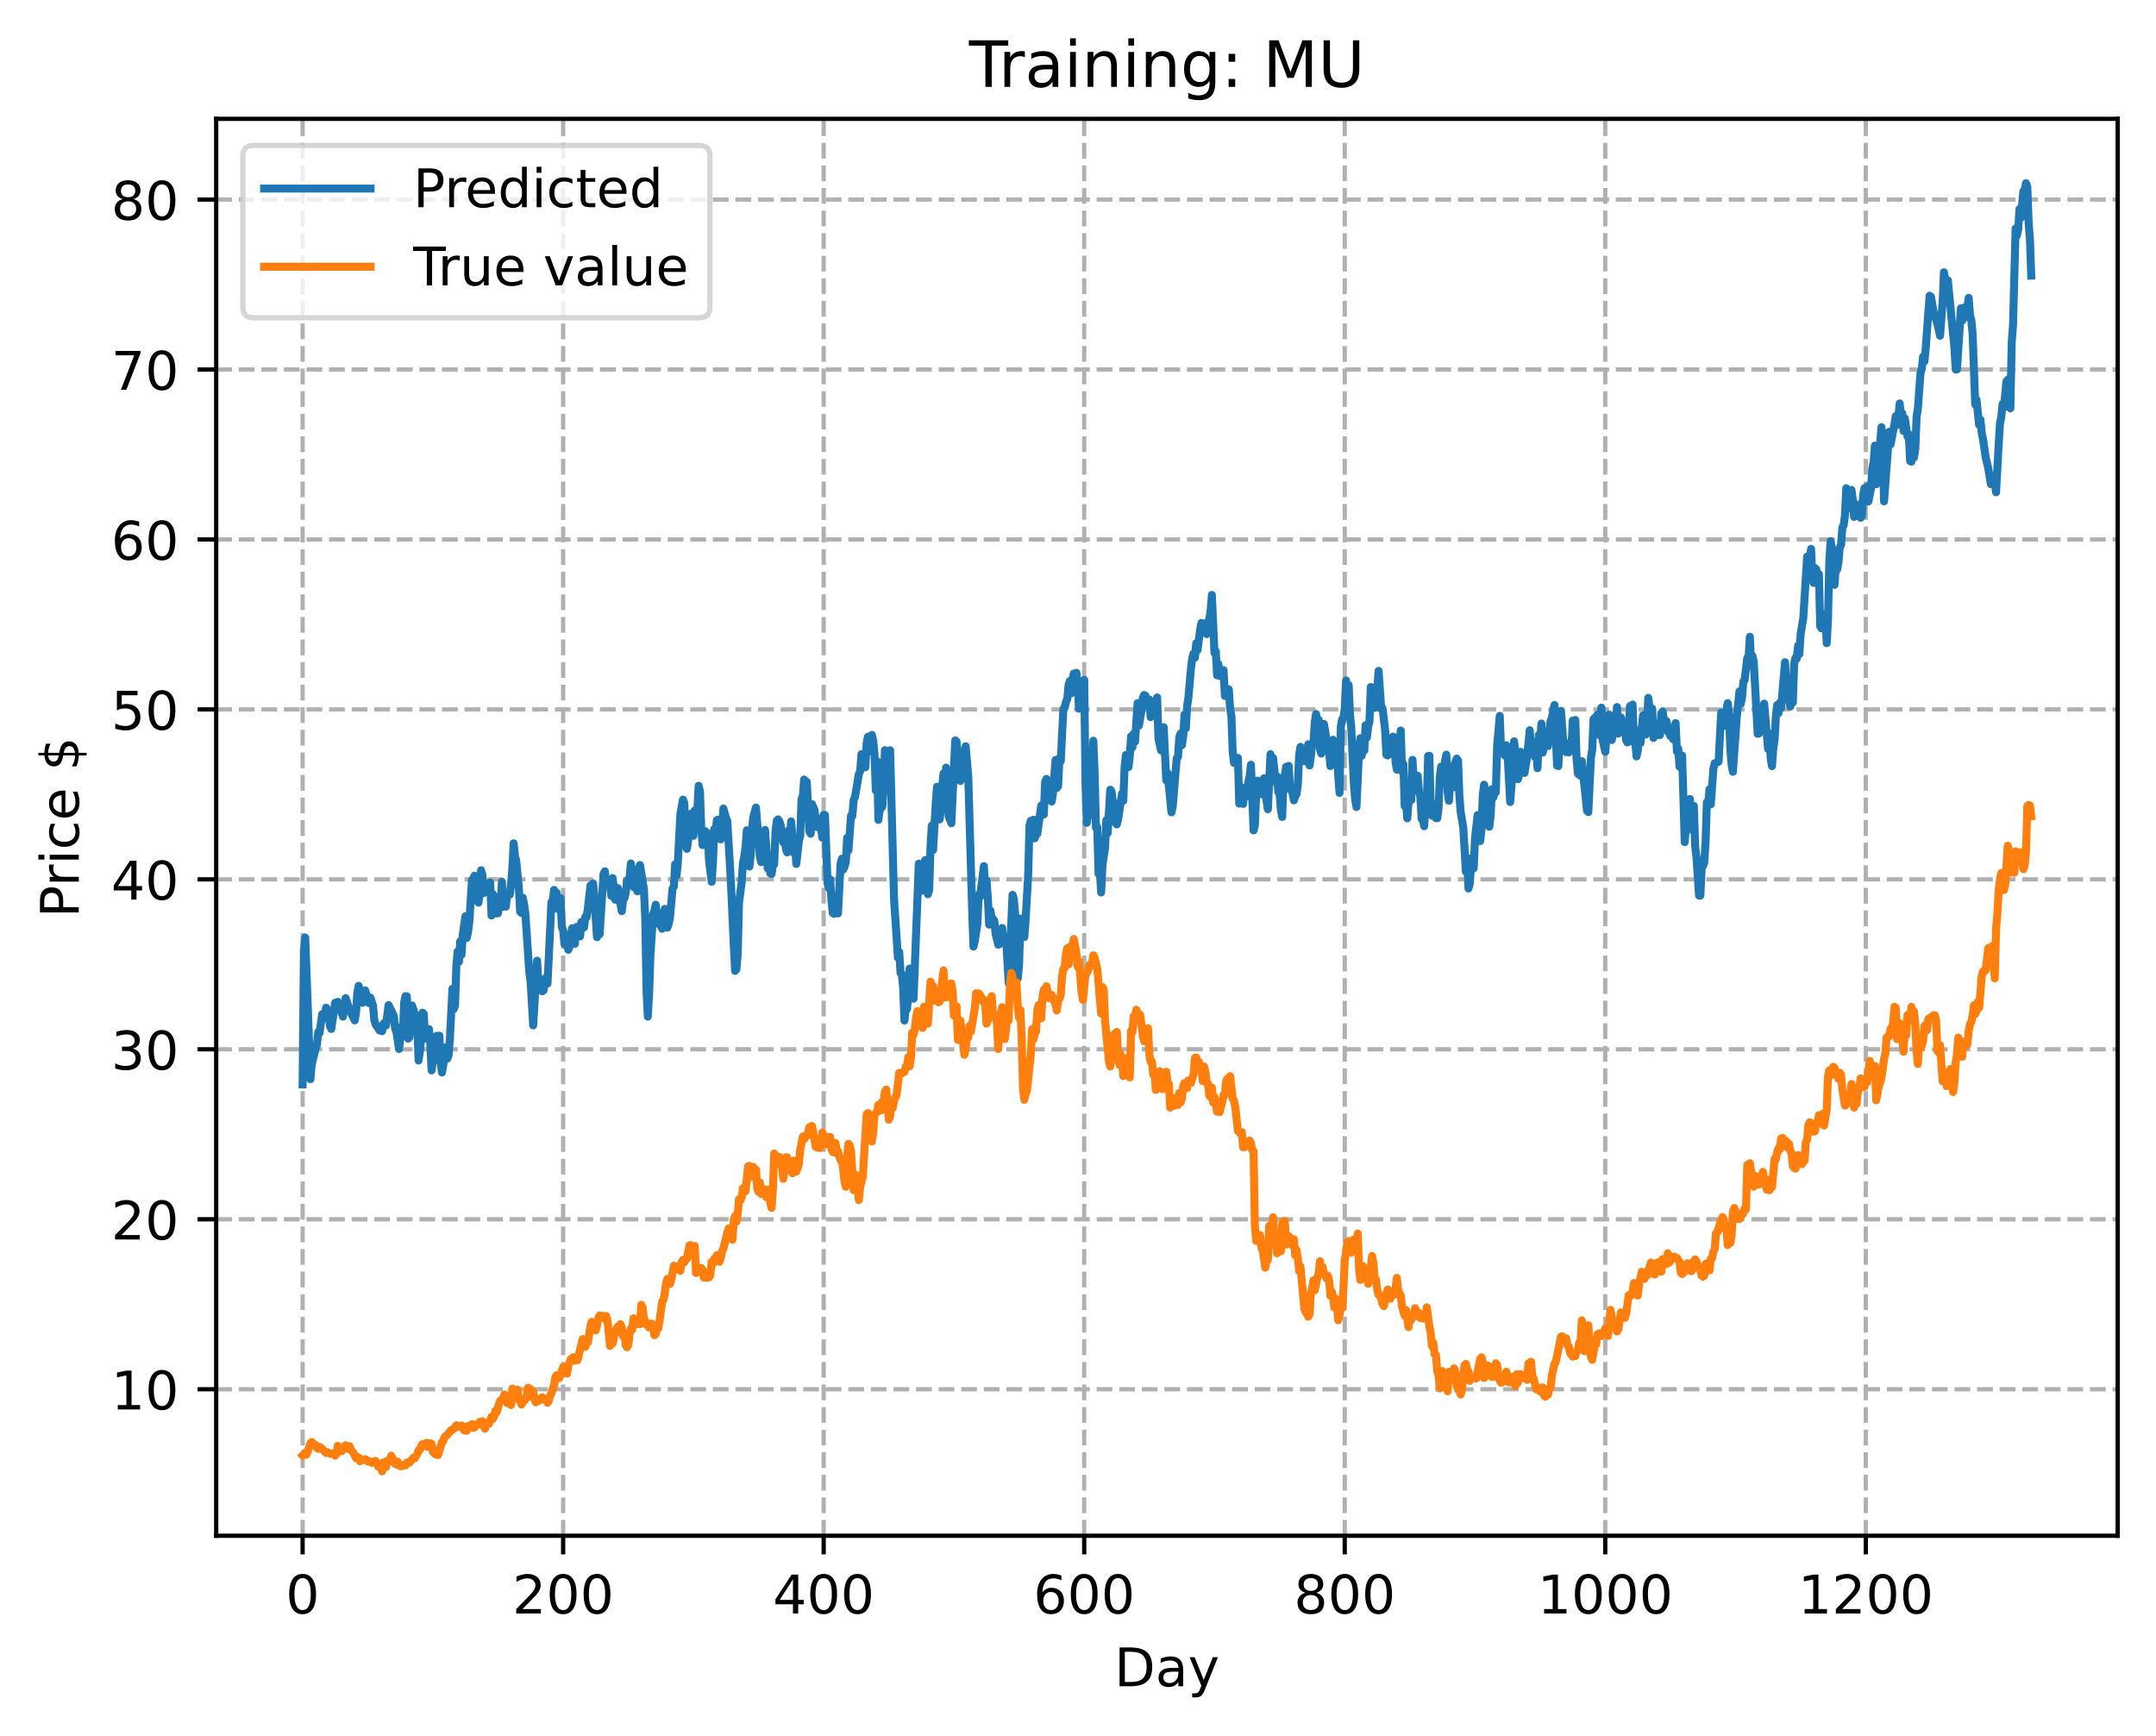<?xml version="1.0" encoding="utf-8" standalone="no"?>
<!DOCTYPE svg PUBLIC "-//W3C//DTD SVG 1.1//EN"
  "http://www.w3.org/Graphics/SVG/1.1/DTD/svg11.dtd">
<!-- Created with matplotlib (https://matplotlib.org/) -->
<svg height="325.986pt" version="1.1" viewBox="0 0 404.923 325.986" width="404.923pt" xmlns="http://www.w3.org/2000/svg" xmlns:xlink="http://www.w3.org/1999/xlink">
 <defs>
  <style type="text/css">
*{stroke-linecap:butt;stroke-linejoin:round;}
  </style>
 </defs>
 <g id="figure_1">
  <g id="patch_1">
   <path d="M 0 325.986 
L 404.923 325.986 
L 404.923 0 
L 0 0 
z
" style="fill:#ffffff;"/>
  </g>
  <g id="axes_1">
   <g id="patch_2">
    <path d="M 40.603 288.43 
L 397.723 288.43 
L 397.723 22.318 
L 40.603 22.318 
z
" style="fill:#ffffff;"/>
   </g>
   <g id="matplotlib.axis_1">
    <g id="xtick_1">
     <g id="line2d_1">
      <path clip-path="url(#p449f021a67)" d="M 56.836 288.43 
L 56.836 22.318 
" style="fill:none;stroke:#b0b0b0;stroke-dasharray:2.96,1.28;stroke-dashoffset:0;stroke-width:0.8;"/>
     </g>
     <g id="line2d_2">
      <defs>
       <path d="M 0 0 
L 0 3.5 
" id="m42ec983913" style="stroke:#000000;stroke-width:0.8;"/>
      </defs>
      <g>
       <use style="stroke:#000000;stroke-width:0.8;" x="56.836" xlink:href="#m42ec983913" y="288.43"/>
      </g>
     </g>
     <g id="text_1">
      <!-- 0 -->
      <defs>
       <path d="M 31.781 66.406 
Q 24.172 66.406 20.328 58.906 
Q 16.5 51.422 16.5 36.375 
Q 16.5 21.391 20.328 13.891 
Q 24.172 6.391 31.781 6.391 
Q 39.453 6.391 43.281 13.891 
Q 47.125 21.391 47.125 36.375 
Q 47.125 51.422 43.281 58.906 
Q 39.453 66.406 31.781 66.406 
z
M 31.781 74.219 
Q 44.047 74.219 50.516 64.516 
Q 56.984 54.828 56.984 36.375 
Q 56.984 17.969 50.516 8.266 
Q 44.047 -1.422 31.781 -1.422 
Q 19.531 -1.422 13.062 8.266 
Q 6.594 17.969 6.594 36.375 
Q 6.594 54.828 13.062 64.516 
Q 19.531 74.219 31.781 74.219 
z
" id="DejaVuSans-48"/>
      </defs>
      <g transform="translate(53.655 303.029)scale(0.1 -0.1)">
       <use xlink:href="#DejaVuSans-48"/>
      </g>
     </g>
    </g>
    <g id="xtick_2">
     <g id="line2d_3">
      <path clip-path="url(#p449f021a67)" d="M 105.766 288.43 
L 105.766 22.318 
" style="fill:none;stroke:#b0b0b0;stroke-dasharray:2.96,1.28;stroke-dashoffset:0;stroke-width:0.8;"/>
     </g>
     <g id="line2d_4">
      <g>
       <use style="stroke:#000000;stroke-width:0.8;" x="105.766" xlink:href="#m42ec983913" y="288.43"/>
      </g>
     </g>
     <g id="text_2">
      <!-- 200 -->
      <defs>
       <path d="M 19.188 8.297 
L 53.609 8.297 
L 53.609 0 
L 7.328 0 
L 7.328 8.297 
Q 12.938 14.109 22.625 23.891 
Q 32.328 33.688 34.812 36.531 
Q 39.547 41.844 41.422 45.531 
Q 43.312 49.219 43.312 52.781 
Q 43.312 58.594 39.234 62.25 
Q 35.156 65.922 28.609 65.922 
Q 23.969 65.922 18.812 64.312 
Q 13.672 62.703 7.812 59.422 
L 7.812 69.391 
Q 13.766 71.781 18.938 73 
Q 24.125 74.219 28.422 74.219 
Q 39.75 74.219 46.484 68.547 
Q 53.219 62.891 53.219 53.422 
Q 53.219 48.922 51.531 44.891 
Q 49.859 40.875 45.406 35.406 
Q 44.188 33.984 37.641 27.219 
Q 31.109 20.453 19.188 8.297 
z
" id="DejaVuSans-50"/>
      </defs>
      <g transform="translate(96.223 303.029)scale(0.1 -0.1)">
       <use xlink:href="#DejaVuSans-50"/>
       <use x="63.623" xlink:href="#DejaVuSans-48"/>
       <use x="127.246" xlink:href="#DejaVuSans-48"/>
      </g>
     </g>
    </g>
    <g id="xtick_3">
     <g id="line2d_5">
      <path clip-path="url(#p449f021a67)" d="M 154.697 288.43 
L 154.697 22.318 
" style="fill:none;stroke:#b0b0b0;stroke-dasharray:2.96,1.28;stroke-dashoffset:0;stroke-width:0.8;"/>
     </g>
     <g id="line2d_6">
      <g>
       <use style="stroke:#000000;stroke-width:0.8;" x="154.697" xlink:href="#m42ec983913" y="288.43"/>
      </g>
     </g>
     <g id="text_3">
      <!-- 400 -->
      <defs>
       <path d="M 37.797 64.312 
L 12.891 25.391 
L 37.797 25.391 
z
M 35.203 72.906 
L 47.609 72.906 
L 47.609 25.391 
L 58.016 25.391 
L 58.016 17.188 
L 47.609 17.188 
L 47.609 0 
L 37.797 0 
L 37.797 17.188 
L 4.891 17.188 
L 4.891 26.703 
z
" id="DejaVuSans-52"/>
      </defs>
      <g transform="translate(145.153 303.029)scale(0.1 -0.1)">
       <use xlink:href="#DejaVuSans-52"/>
       <use x="63.623" xlink:href="#DejaVuSans-48"/>
       <use x="127.246" xlink:href="#DejaVuSans-48"/>
      </g>
     </g>
    </g>
    <g id="xtick_4">
     <g id="line2d_7">
      <path clip-path="url(#p449f021a67)" d="M 203.628 288.43 
L 203.628 22.318 
" style="fill:none;stroke:#b0b0b0;stroke-dasharray:2.96,1.28;stroke-dashoffset:0;stroke-width:0.8;"/>
     </g>
     <g id="line2d_8">
      <g>
       <use style="stroke:#000000;stroke-width:0.8;" x="203.628" xlink:href="#m42ec983913" y="288.43"/>
      </g>
     </g>
     <g id="text_4">
      <!-- 600 -->
      <defs>
       <path d="M 33.016 40.375 
Q 26.375 40.375 22.484 35.828 
Q 18.609 31.297 18.609 23.391 
Q 18.609 15.531 22.484 10.953 
Q 26.375 6.391 33.016 6.391 
Q 39.656 6.391 43.531 10.953 
Q 47.406 15.531 47.406 23.391 
Q 47.406 31.297 43.531 35.828 
Q 39.656 40.375 33.016 40.375 
z
M 52.594 71.297 
L 52.594 62.312 
Q 48.875 64.062 45.094 64.984 
Q 41.312 65.922 37.594 65.922 
Q 27.828 65.922 22.672 59.328 
Q 17.531 52.734 16.797 39.406 
Q 19.672 43.656 24.016 45.922 
Q 28.375 48.188 33.594 48.188 
Q 44.578 48.188 50.953 41.516 
Q 57.328 34.859 57.328 23.391 
Q 57.328 12.156 50.688 5.359 
Q 44.047 -1.422 33.016 -1.422 
Q 20.359 -1.422 13.672 8.266 
Q 6.984 17.969 6.984 36.375 
Q 6.984 53.656 15.188 63.938 
Q 23.391 74.219 37.203 74.219 
Q 40.922 74.219 44.703 73.484 
Q 48.484 72.75 52.594 71.297 
z
" id="DejaVuSans-54"/>
      </defs>
      <g transform="translate(194.084 303.029)scale(0.1 -0.1)">
       <use xlink:href="#DejaVuSans-54"/>
       <use x="63.623" xlink:href="#DejaVuSans-48"/>
       <use x="127.246" xlink:href="#DejaVuSans-48"/>
      </g>
     </g>
    </g>
    <g id="xtick_5">
     <g id="line2d_9">
      <path clip-path="url(#p449f021a67)" d="M 252.558 288.43 
L 252.558 22.318 
" style="fill:none;stroke:#b0b0b0;stroke-dasharray:2.96,1.28;stroke-dashoffset:0;stroke-width:0.8;"/>
     </g>
     <g id="line2d_10">
      <g>
       <use style="stroke:#000000;stroke-width:0.8;" x="252.558" xlink:href="#m42ec983913" y="288.43"/>
      </g>
     </g>
     <g id="text_5">
      <!-- 800 -->
      <defs>
       <path d="M 31.781 34.625 
Q 24.75 34.625 20.719 30.859 
Q 16.703 27.094 16.703 20.516 
Q 16.703 13.922 20.719 10.156 
Q 24.75 6.391 31.781 6.391 
Q 38.812 6.391 42.859 10.172 
Q 46.922 13.969 46.922 20.516 
Q 46.922 27.094 42.891 30.859 
Q 38.875 34.625 31.781 34.625 
z
M 21.922 38.812 
Q 15.578 40.375 12.031 44.719 
Q 8.5 49.078 8.5 55.328 
Q 8.5 64.062 14.719 69.141 
Q 20.953 74.219 31.781 74.219 
Q 42.672 74.219 48.875 69.141 
Q 55.078 64.062 55.078 55.328 
Q 55.078 49.078 51.531 44.719 
Q 48 40.375 41.703 38.812 
Q 48.828 37.156 52.797 32.312 
Q 56.781 27.484 56.781 20.516 
Q 56.781 9.906 50.312 4.234 
Q 43.844 -1.422 31.781 -1.422 
Q 19.734 -1.422 13.25 4.234 
Q 6.781 9.906 6.781 20.516 
Q 6.781 27.484 10.781 32.312 
Q 14.797 37.156 21.922 38.812 
z
M 18.312 54.391 
Q 18.312 48.734 21.844 45.562 
Q 25.391 42.391 31.781 42.391 
Q 38.141 42.391 41.719 45.562 
Q 45.312 48.734 45.312 54.391 
Q 45.312 60.062 41.719 63.234 
Q 38.141 66.406 31.781 66.406 
Q 25.391 66.406 21.844 63.234 
Q 18.312 60.062 18.312 54.391 
z
" id="DejaVuSans-56"/>
      </defs>
      <g transform="translate(243.015 303.029)scale(0.1 -0.1)">
       <use xlink:href="#DejaVuSans-56"/>
       <use x="63.623" xlink:href="#DejaVuSans-48"/>
       <use x="127.246" xlink:href="#DejaVuSans-48"/>
      </g>
     </g>
    </g>
    <g id="xtick_6">
     <g id="line2d_11">
      <path clip-path="url(#p449f021a67)" d="M 301.489 288.43 
L 301.489 22.318 
" style="fill:none;stroke:#b0b0b0;stroke-dasharray:2.96,1.28;stroke-dashoffset:0;stroke-width:0.8;"/>
     </g>
     <g id="line2d_12">
      <g>
       <use style="stroke:#000000;stroke-width:0.8;" x="301.489" xlink:href="#m42ec983913" y="288.43"/>
      </g>
     </g>
     <g id="text_6">
      <!-- 1000 -->
      <defs>
       <path d="M 12.406 8.297 
L 28.516 8.297 
L 28.516 63.922 
L 10.984 60.406 
L 10.984 69.391 
L 28.422 72.906 
L 38.281 72.906 
L 38.281 8.297 
L 54.391 8.297 
L 54.391 0 
L 12.406 0 
z
" id="DejaVuSans-49"/>
      </defs>
      <g transform="translate(288.764 303.029)scale(0.1 -0.1)">
       <use xlink:href="#DejaVuSans-49"/>
       <use x="63.623" xlink:href="#DejaVuSans-48"/>
       <use x="127.246" xlink:href="#DejaVuSans-48"/>
       <use x="190.869" xlink:href="#DejaVuSans-48"/>
      </g>
     </g>
    </g>
    <g id="xtick_7">
     <g id="line2d_13">
      <path clip-path="url(#p449f021a67)" d="M 350.419 288.43 
L 350.419 22.318 
" style="fill:none;stroke:#b0b0b0;stroke-dasharray:2.96,1.28;stroke-dashoffset:0;stroke-width:0.8;"/>
     </g>
     <g id="line2d_14">
      <g>
       <use style="stroke:#000000;stroke-width:0.8;" x="350.419" xlink:href="#m42ec983913" y="288.43"/>
      </g>
     </g>
     <g id="text_7">
      <!-- 1200 -->
      <g transform="translate(337.694 303.029)scale(0.1 -0.1)">
       <use xlink:href="#DejaVuSans-49"/>
       <use x="63.623" xlink:href="#DejaVuSans-50"/>
       <use x="127.246" xlink:href="#DejaVuSans-48"/>
       <use x="190.869" xlink:href="#DejaVuSans-48"/>
      </g>
     </g>
    </g>
    <g id="text_8">
     <!-- Day -->
     <defs>
      <path d="M 19.672 64.797 
L 19.672 8.109 
L 31.594 8.109 
Q 46.688 8.109 53.688 14.938 
Q 60.688 21.781 60.688 36.531 
Q 60.688 51.172 53.688 57.984 
Q 46.688 64.797 31.594 64.797 
z
M 9.812 72.906 
L 30.078 72.906 
Q 51.266 72.906 61.172 64.094 
Q 71.094 55.281 71.094 36.531 
Q 71.094 17.672 61.125 8.828 
Q 51.172 0 30.078 0 
L 9.812 0 
z
" id="DejaVuSans-68"/>
      <path d="M 34.281 27.484 
Q 23.391 27.484 19.188 25 
Q 14.984 22.516 14.984 16.5 
Q 14.984 11.719 18.141 8.906 
Q 21.297 6.109 26.703 6.109 
Q 34.188 6.109 38.703 11.406 
Q 43.219 16.703 43.219 25.484 
L 43.219 27.484 
z
M 52.203 31.203 
L 52.203 0 
L 43.219 0 
L 43.219 8.297 
Q 40.141 3.328 35.547 0.953 
Q 30.953 -1.422 24.312 -1.422 
Q 15.922 -1.422 10.953 3.297 
Q 6 8.016 6 15.922 
Q 6 25.141 12.172 29.828 
Q 18.359 34.516 30.609 34.516 
L 43.219 34.516 
L 43.219 35.406 
Q 43.219 41.609 39.141 45 
Q 35.062 48.391 27.688 48.391 
Q 23 48.391 18.547 47.266 
Q 14.109 46.141 10.016 43.891 
L 10.016 52.203 
Q 14.938 54.109 19.578 55.047 
Q 24.219 56 28.609 56 
Q 40.484 56 46.344 49.844 
Q 52.203 43.703 52.203 31.203 
z
" id="DejaVuSans-97"/>
      <path d="M 32.172 -5.078 
Q 28.375 -14.844 24.75 -17.812 
Q 21.141 -20.797 15.094 -20.797 
L 7.906 -20.797 
L 7.906 -13.281 
L 13.188 -13.281 
Q 16.891 -13.281 18.938 -11.516 
Q 21 -9.766 23.484 -3.219 
L 25.094 0.875 
L 2.984 54.688 
L 12.5 54.688 
L 29.594 11.922 
L 46.688 54.688 
L 56.203 54.688 
z
" id="DejaVuSans-121"/>
     </defs>
     <g transform="translate(209.29 316.707)scale(0.1 -0.1)">
      <use xlink:href="#DejaVuSans-68"/>
      <use x="77.002" xlink:href="#DejaVuSans-97"/>
      <use x="138.281" xlink:href="#DejaVuSans-121"/>
     </g>
    </g>
   </g>
   <g id="matplotlib.axis_2">
    <g id="ytick_1">
     <g id="line2d_15">
      <path clip-path="url(#p449f021a67)" d="M 40.603 260.917 
L 397.723 260.917 
" style="fill:none;stroke:#b0b0b0;stroke-dasharray:2.96,1.28;stroke-dashoffset:0;stroke-width:0.8;"/>
     </g>
     <g id="line2d_16">
      <defs>
       <path d="M 0 0 
L -3.5 0 
" id="m49100b3fa0" style="stroke:#000000;stroke-width:0.8;"/>
      </defs>
      <g>
       <use style="stroke:#000000;stroke-width:0.8;" x="40.603" xlink:href="#m49100b3fa0" y="260.917"/>
      </g>
     </g>
     <g id="text_9">
      <!-- 10 -->
      <g transform="translate(20.878 264.716)scale(0.1 -0.1)">
       <use xlink:href="#DejaVuSans-49"/>
       <use x="63.623" xlink:href="#DejaVuSans-48"/>
      </g>
     </g>
    </g>
    <g id="ytick_2">
     <g id="line2d_17">
      <path clip-path="url(#p449f021a67)" d="M 40.603 228.997 
L 397.723 228.997 
" style="fill:none;stroke:#b0b0b0;stroke-dasharray:2.96,1.28;stroke-dashoffset:0;stroke-width:0.8;"/>
     </g>
     <g id="line2d_18">
      <g>
       <use style="stroke:#000000;stroke-width:0.8;" x="40.603" xlink:href="#m49100b3fa0" y="228.997"/>
      </g>
     </g>
     <g id="text_10">
      <!-- 20 -->
      <g transform="translate(20.878 232.796)scale(0.1 -0.1)">
       <use xlink:href="#DejaVuSans-50"/>
       <use x="63.623" xlink:href="#DejaVuSans-48"/>
      </g>
     </g>
    </g>
    <g id="ytick_3">
     <g id="line2d_19">
      <path clip-path="url(#p449f021a67)" d="M 40.603 197.077 
L 397.723 197.077 
" style="fill:none;stroke:#b0b0b0;stroke-dasharray:2.96,1.28;stroke-dashoffset:0;stroke-width:0.8;"/>
     </g>
     <g id="line2d_20">
      <g>
       <use style="stroke:#000000;stroke-width:0.8;" x="40.603" xlink:href="#m49100b3fa0" y="197.077"/>
      </g>
     </g>
     <g id="text_11">
      <!-- 30 -->
      <defs>
       <path d="M 40.578 39.312 
Q 47.656 37.797 51.625 33 
Q 55.609 28.219 55.609 21.188 
Q 55.609 10.406 48.188 4.484 
Q 40.766 -1.422 27.094 -1.422 
Q 22.516 -1.422 17.656 -0.516 
Q 12.797 0.391 7.625 2.203 
L 7.625 11.719 
Q 11.719 9.328 16.594 8.109 
Q 21.484 6.891 26.812 6.891 
Q 36.078 6.891 40.938 10.547 
Q 45.797 14.203 45.797 21.188 
Q 45.797 27.641 41.281 31.266 
Q 36.766 34.906 28.719 34.906 
L 20.219 34.906 
L 20.219 43.016 
L 29.109 43.016 
Q 36.375 43.016 40.234 45.922 
Q 44.094 48.828 44.094 54.297 
Q 44.094 59.906 40.109 62.906 
Q 36.141 65.922 28.719 65.922 
Q 24.656 65.922 20.016 65.031 
Q 15.375 64.156 9.812 62.312 
L 9.812 71.094 
Q 15.438 72.656 20.344 73.438 
Q 25.25 74.219 29.594 74.219 
Q 40.828 74.219 47.359 69.109 
Q 53.906 64.016 53.906 55.328 
Q 53.906 49.266 50.438 45.094 
Q 46.969 40.922 40.578 39.312 
z
" id="DejaVuSans-51"/>
      </defs>
      <g transform="translate(20.878 200.876)scale(0.1 -0.1)">
       <use xlink:href="#DejaVuSans-51"/>
       <use x="63.623" xlink:href="#DejaVuSans-48"/>
      </g>
     </g>
    </g>
    <g id="ytick_4">
     <g id="line2d_21">
      <path clip-path="url(#p449f021a67)" d="M 40.603 165.157 
L 397.723 165.157 
" style="fill:none;stroke:#b0b0b0;stroke-dasharray:2.96,1.28;stroke-dashoffset:0;stroke-width:0.8;"/>
     </g>
     <g id="line2d_22">
      <g>
       <use style="stroke:#000000;stroke-width:0.8;" x="40.603" xlink:href="#m49100b3fa0" y="165.157"/>
      </g>
     </g>
     <g id="text_12">
      <!-- 40 -->
      <g transform="translate(20.878 168.956)scale(0.1 -0.1)">
       <use xlink:href="#DejaVuSans-52"/>
       <use x="63.623" xlink:href="#DejaVuSans-48"/>
      </g>
     </g>
    </g>
    <g id="ytick_5">
     <g id="line2d_23">
      <path clip-path="url(#p449f021a67)" d="M 40.603 133.237 
L 397.723 133.237 
" style="fill:none;stroke:#b0b0b0;stroke-dasharray:2.96,1.28;stroke-dashoffset:0;stroke-width:0.8;"/>
     </g>
     <g id="line2d_24">
      <g>
       <use style="stroke:#000000;stroke-width:0.8;" x="40.603" xlink:href="#m49100b3fa0" y="133.237"/>
      </g>
     </g>
     <g id="text_13">
      <!-- 50 -->
      <defs>
       <path d="M 10.797 72.906 
L 49.516 72.906 
L 49.516 64.594 
L 19.828 64.594 
L 19.828 46.734 
Q 21.969 47.469 24.109 47.828 
Q 26.266 48.188 28.422 48.188 
Q 40.625 48.188 47.75 41.5 
Q 54.891 34.812 54.891 23.391 
Q 54.891 11.625 47.562 5.094 
Q 40.234 -1.422 26.906 -1.422 
Q 22.312 -1.422 17.547 -0.641 
Q 12.797 0.141 7.719 1.703 
L 7.719 11.625 
Q 12.109 9.234 16.797 8.062 
Q 21.484 6.891 26.703 6.891 
Q 35.156 6.891 40.078 11.328 
Q 45.016 15.766 45.016 23.391 
Q 45.016 31 40.078 35.438 
Q 35.156 39.891 26.703 39.891 
Q 22.75 39.891 18.812 39.016 
Q 14.891 38.141 10.797 36.281 
z
" id="DejaVuSans-53"/>
      </defs>
      <g transform="translate(20.878 137.036)scale(0.1 -0.1)">
       <use xlink:href="#DejaVuSans-53"/>
       <use x="63.623" xlink:href="#DejaVuSans-48"/>
      </g>
     </g>
    </g>
    <g id="ytick_6">
     <g id="line2d_25">
      <path clip-path="url(#p449f021a67)" d="M 40.603 101.317 
L 397.723 101.317 
" style="fill:none;stroke:#b0b0b0;stroke-dasharray:2.96,1.28;stroke-dashoffset:0;stroke-width:0.8;"/>
     </g>
     <g id="line2d_26">
      <g>
       <use style="stroke:#000000;stroke-width:0.8;" x="40.603" xlink:href="#m49100b3fa0" y="101.317"/>
      </g>
     </g>
     <g id="text_14">
      <!-- 60 -->
      <g transform="translate(20.878 105.116)scale(0.1 -0.1)">
       <use xlink:href="#DejaVuSans-54"/>
       <use x="63.623" xlink:href="#DejaVuSans-48"/>
      </g>
     </g>
    </g>
    <g id="ytick_7">
     <g id="line2d_27">
      <path clip-path="url(#p449f021a67)" d="M 40.603 69.397 
L 397.723 69.397 
" style="fill:none;stroke:#b0b0b0;stroke-dasharray:2.96,1.28;stroke-dashoffset:0;stroke-width:0.8;"/>
     </g>
     <g id="line2d_28">
      <g>
       <use style="stroke:#000000;stroke-width:0.8;" x="40.603" xlink:href="#m49100b3fa0" y="69.397"/>
      </g>
     </g>
     <g id="text_15">
      <!-- 70 -->
      <defs>
       <path d="M 8.203 72.906 
L 55.078 72.906 
L 55.078 68.703 
L 28.609 0 
L 18.312 0 
L 43.219 64.594 
L 8.203 64.594 
z
" id="DejaVuSans-55"/>
      </defs>
      <g transform="translate(20.878 73.196)scale(0.1 -0.1)">
       <use xlink:href="#DejaVuSans-55"/>
       <use x="63.623" xlink:href="#DejaVuSans-48"/>
      </g>
     </g>
    </g>
    <g id="ytick_8">
     <g id="line2d_29">
      <path clip-path="url(#p449f021a67)" d="M 40.603 37.477 
L 397.723 37.477 
" style="fill:none;stroke:#b0b0b0;stroke-dasharray:2.96,1.28;stroke-dashoffset:0;stroke-width:0.8;"/>
     </g>
     <g id="line2d_30">
      <g>
       <use style="stroke:#000000;stroke-width:0.8;" x="40.603" xlink:href="#m49100b3fa0" y="37.477"/>
      </g>
     </g>
     <g id="text_16">
      <!-- 80 -->
      <g transform="translate(20.878 41.276)scale(0.1 -0.1)">
       <use xlink:href="#DejaVuSans-56"/>
       <use x="63.623" xlink:href="#DejaVuSans-48"/>
      </g>
     </g>
    </g>
    <g id="text_17">
     <!-- Price $ -->
     <defs>
      <path d="M 19.672 64.797 
L 19.672 37.406 
L 32.078 37.406 
Q 38.969 37.406 42.719 40.969 
Q 46.484 44.531 46.484 51.125 
Q 46.484 57.672 42.719 61.234 
Q 38.969 64.797 32.078 64.797 
z
M 9.812 72.906 
L 32.078 72.906 
Q 44.344 72.906 50.609 67.359 
Q 56.891 61.812 56.891 51.125 
Q 56.891 40.328 50.609 34.812 
Q 44.344 29.297 32.078 29.297 
L 19.672 29.297 
L 19.672 0 
L 9.812 0 
z
" id="DejaVuSans-80"/>
      <path d="M 41.109 46.297 
Q 39.594 47.172 37.812 47.578 
Q 36.031 48 33.891 48 
Q 26.266 48 22.188 43.047 
Q 18.109 38.094 18.109 28.812 
L 18.109 0 
L 9.078 0 
L 9.078 54.688 
L 18.109 54.688 
L 18.109 46.188 
Q 20.953 51.172 25.484 53.578 
Q 30.031 56 36.531 56 
Q 37.453 56 38.578 55.875 
Q 39.703 55.766 41.062 55.516 
z
" id="DejaVuSans-114"/>
      <path d="M 9.422 54.688 
L 18.406 54.688 
L 18.406 0 
L 9.422 0 
z
M 9.422 75.984 
L 18.406 75.984 
L 18.406 64.594 
L 9.422 64.594 
z
" id="DejaVuSans-105"/>
      <path d="M 48.781 52.594 
L 48.781 44.188 
Q 44.969 46.297 41.141 47.344 
Q 37.312 48.391 33.406 48.391 
Q 24.656 48.391 19.812 42.844 
Q 14.984 37.312 14.984 27.297 
Q 14.984 17.281 19.812 11.734 
Q 24.656 6.203 33.406 6.203 
Q 37.312 6.203 41.141 7.25 
Q 44.969 8.297 48.781 10.406 
L 48.781 2.094 
Q 45.016 0.344 40.984 -0.531 
Q 36.969 -1.422 32.422 -1.422 
Q 20.062 -1.422 12.781 6.344 
Q 5.516 14.109 5.516 27.297 
Q 5.516 40.672 12.859 48.328 
Q 20.219 56 33.016 56 
Q 37.156 56 41.109 55.141 
Q 45.062 54.297 48.781 52.594 
z
" id="DejaVuSans-99"/>
      <path d="M 56.203 29.594 
L 56.203 25.203 
L 14.891 25.203 
Q 15.484 15.922 20.484 11.062 
Q 25.484 6.203 34.422 6.203 
Q 39.594 6.203 44.453 7.469 
Q 49.312 8.734 54.109 11.281 
L 54.109 2.781 
Q 49.266 0.734 44.188 -0.344 
Q 39.109 -1.422 33.891 -1.422 
Q 20.797 -1.422 13.156 6.188 
Q 5.516 13.812 5.516 26.812 
Q 5.516 40.234 12.766 48.109 
Q 20.016 56 32.328 56 
Q 43.359 56 49.781 48.891 
Q 56.203 41.797 56.203 29.594 
z
M 47.219 32.234 
Q 47.125 39.594 43.094 43.984 
Q 39.062 48.391 32.422 48.391 
Q 24.906 48.391 20.391 44.141 
Q 15.875 39.891 15.188 32.172 
z
" id="DejaVuSans-101"/>
      <path id="DejaVuSans-32"/>
      <path d="M 33.797 -14.703 
L 28.906 -14.703 
L 28.859 0 
Q 23.734 0.094 18.609 1.188 
Q 13.484 2.297 8.297 4.5 
L 8.297 13.281 
Q 13.281 10.156 18.375 8.562 
Q 23.484 6.984 28.906 6.938 
L 28.906 29.203 
Q 18.109 30.953 13.203 35.156 
Q 8.297 39.359 8.297 46.688 
Q 8.297 54.641 13.625 59.219 
Q 18.953 63.812 28.906 64.5 
L 28.906 75.984 
L 33.797 75.984 
L 33.797 64.656 
Q 38.328 64.453 42.578 63.688 
Q 46.828 62.938 50.875 61.625 
L 50.875 53.078 
Q 46.828 55.125 42.547 56.25 
Q 38.281 57.375 33.797 57.562 
L 33.797 36.719 
Q 44.875 35.016 50.094 30.609 
Q 55.328 26.219 55.328 18.609 
Q 55.328 10.359 49.781 5.594 
Q 44.234 0.828 33.797 0.094 
z
M 28.906 37.594 
L 28.906 57.625 
Q 23.25 56.984 20.266 54.391 
Q 17.281 51.812 17.281 47.516 
Q 17.281 43.312 20.031 40.969 
Q 22.797 38.625 28.906 37.594 
z
M 33.797 28.219 
L 33.797 7.078 
Q 39.984 7.906 43.141 10.594 
Q 46.297 13.281 46.297 17.672 
Q 46.297 21.969 43.281 24.5 
Q 40.281 27.047 33.797 28.219 
z
" id="DejaVuSans-36"/>
     </defs>
     <g transform="translate(14.798 172.342)rotate(-90)scale(0.1 -0.1)">
      <use xlink:href="#DejaVuSans-80"/>
      <use x="58.553" xlink:href="#DejaVuSans-114"/>
      <use x="99.666" xlink:href="#DejaVuSans-105"/>
      <use x="127.449" xlink:href="#DejaVuSans-99"/>
      <use x="182.43" xlink:href="#DejaVuSans-101"/>
      <use x="243.953" xlink:href="#DejaVuSans-32"/>
      <use x="275.74" xlink:href="#DejaVuSans-36"/>
     </g>
    </g>
   </g>
   <g id="line2d_31">
    <path clip-path="url(#p449f021a67)" d="M 56.836 203.675 
L 57.081 178.632 
L 57.325 176.076 
L 58.304 202.687 
L 58.548 199.872 
L 59.282 196.943 
L 59.527 196.204 
L 59.772 193.84 
L 60.016 194.018 
L 60.506 190.48 
L 60.75 190.73 
L 60.995 191.213 
L 61.24 189.258 
L 61.484 189.581 
L 61.729 190.39 
L 61.974 192.739 
L 62.218 193.252 
L 62.952 188.321 
L 63.197 189.14 
L 63.441 188.16 
L 64.42 190.939 
L 64.909 187.472 
L 65.643 189.581 
L 66.133 190.653 
L 66.622 191.635 
L 66.867 190.177 
L 67.111 186.452 
L 67.356 185.158 
L 67.845 187.392 
L 68.09 188.344 
L 68.579 185.995 
L 69.313 188.407 
L 69.558 187.361 
L 70.047 188.862 
L 70.292 191.525 
L 70.536 192.379 
L 71.27 193.512 
L 71.76 193.673 
L 72.004 192.312 
L 72.249 192.036 
L 72.494 192.601 
L 72.983 188.776 
L 73.962 190.795 
L 74.206 193.203 
L 74.451 193.781 
L 74.94 197.017 
L 75.429 192.796 
L 75.674 193.938 
L 75.919 188.151 
L 76.163 187.08 
L 76.408 187.119 
L 76.653 195.077 
L 76.897 194.842 
L 77.387 188.836 
L 77.876 190.385 
L 78.365 192.027 
L 78.61 199.178 
L 78.855 197.527 
L 79.099 194.896 
L 79.344 190.192 
L 79.589 190.428 
L 79.833 195.079 
L 80.078 193.889 
L 80.567 193.292 
L 80.812 195.681 
L 81.056 201.03 
L 81.546 197.619 
L 81.79 198.958 
L 82.035 194.548 
L 82.28 195.187 
L 82.524 194.514 
L 82.769 199.68 
L 83.014 201.435 
L 83.258 200.008 
L 83.503 197.319 
L 83.748 196.685 
L 83.992 198.861 
L 84.237 198.232 
L 84.482 195.312 
L 84.971 185.719 
L 85.216 189.497 
L 85.46 188.921 
L 85.705 181.419 
L 85.95 178.695 
L 86.194 180.632 
L 86.439 176.774 
L 86.684 179.305 
L 86.928 175.373 
L 87.417 172.085 
L 87.662 176.152 
L 87.907 175.009 
L 88.151 173.068 
L 88.641 165.315 
L 88.885 165.011 
L 89.13 164.474 
L 89.375 165.847 
L 89.619 165.689 
L 89.864 169.529 
L 90.109 167.708 
L 90.353 163.449 
L 90.598 164.327 
L 90.843 167.731 
L 91.087 165.788 
L 91.332 166.235 
L 91.577 167.402 
L 91.821 166.152 
L 92.066 165.762 
L 92.311 171.942 
L 92.555 167.899 
L 93.044 168.912 
L 93.289 171.558 
L 93.534 171.525 
L 93.778 170.058 
L 94.023 169.727 
L 94.268 165.622 
L 94.512 170.304 
L 94.757 170.109 
L 95.002 170.281 
L 95.246 168.029 
L 95.491 167.714 
L 95.736 168.042 
L 95.98 166.176 
L 96.225 163.131 
L 96.47 158.381 
L 96.714 160.81 
L 96.959 161.688 
L 97.448 166.822 
L 97.693 171.243 
L 97.938 171.465 
L 98.182 168.597 
L 98.427 169.812 
L 98.672 171.628 
L 99.405 182.504 
L 99.65 184.312 
L 100.139 192.59 
L 100.873 180.43 
L 101.118 185.151 
L 101.363 183.835 
L 101.852 186.176 
L 102.097 186.001 
L 102.341 184.029 
L 102.586 183.581 
L 102.831 184.735 
L 103.565 169.442 
L 103.809 169.328 
L 104.054 167.132 
L 104.299 169.058 
L 104.543 167.671 
L 104.788 170.743 
L 105.032 168.832 
L 105.277 168.675 
L 105.522 174.083 
L 105.766 174.696 
L 106.011 177.303 
L 106.256 177.225 
L 106.5 177.584 
L 106.745 178.384 
L 106.99 177.67 
L 107.234 175.41 
L 107.479 174.319 
L 107.724 174.998 
L 107.968 177.26 
L 108.213 174.158 
L 108.702 173.942 
L 108.947 175.865 
L 109.192 173.161 
L 109.681 174.194 
L 109.926 172.211 
L 110.17 172.26 
L 110.415 170.566 
L 110.904 166.293 
L 111.149 166.429 
L 111.393 165.915 
L 111.638 168.71 
L 112.127 176.022 
L 112.372 174.473 
L 112.617 175.468 
L 113.351 164.117 
L 113.595 163.646 
L 113.84 165.633 
L 114.085 165.317 
L 114.329 165.344 
L 114.574 165.88 
L 114.819 168.265 
L 115.063 164.919 
L 115.553 168.978 
L 115.797 167.186 
L 116.042 166.806 
L 116.531 169.765 
L 116.776 171.129 
L 117.02 169.083 
L 117.265 168.68 
L 117.51 167.751 
L 117.754 165.493 
L 118.244 164.878 
L 118.488 162.172 
L 118.978 166.586 
L 119.222 165.897 
L 119.712 167.401 
L 119.956 163.067 
L 120.201 162.464 
L 120.935 167.007 
L 121.18 172.332 
L 121.424 186.034 
L 121.669 190.93 
L 121.914 186.535 
L 122.158 179.463 
L 122.648 171.735 
L 122.892 171.132 
L 123.137 169.917 
L 123.626 173.132 
L 123.871 173.684 
L 124.115 173.797 
L 124.36 174.432 
L 124.849 170.698 
L 125.339 174.23 
L 125.583 173.514 
L 125.828 172.353 
L 126.317 166.852 
L 126.562 166.517 
L 126.807 162.314 
L 127.051 164.488 
L 127.296 162.22 
L 127.785 152.896 
L 128.275 150.183 
L 128.519 150.833 
L 128.764 158.392 
L 129.008 159.42 
L 129.253 157.718 
L 129.498 153.75 
L 129.742 152.831 
L 129.987 156.512 
L 130.232 156.974 
L 130.476 152.205 
L 130.721 154.065 
L 130.966 152.34 
L 131.21 147.58 
L 131.455 148.586 
L 131.7 155.455 
L 131.944 158.713 
L 132.189 156.98 
L 132.434 156.094 
L 132.678 157.145 
L 132.923 156.508 
L 133.168 161.675 
L 133.657 165.609 
L 133.902 162.139 
L 134.146 155.692 
L 134.391 156.797 
L 134.636 154.021 
L 134.88 153.938 
L 135.125 154.927 
L 135.369 157.645 
L 135.614 156 
L 135.859 151.862 
L 136.348 153.615 
L 136.593 154.185 
L 137.082 162.339 
L 137.327 166.851 
L 137.816 177.621 
L 138.061 182.346 
L 138.305 182.067 
L 138.55 179.295 
L 138.795 169.516 
L 139.284 165.81 
L 139.529 162.095 
L 139.773 160.913 
L 140.018 159.127 
L 140.263 155.938 
L 140.752 162.752 
L 140.996 160.558 
L 141.241 155.769 
L 141.486 153.428 
L 141.975 151.661 
L 142.709 160.816 
L 142.954 161.923 
L 143.198 158.981 
L 143.443 157.783 
L 143.688 155.877 
L 144.177 163.065 
L 144.422 161.679 
L 144.666 164.029 
L 144.911 164.146 
L 145.156 162.57 
L 145.4 162.319 
L 145.645 156.228 
L 145.89 154.128 
L 146.134 153.889 
L 146.379 154.26 
L 146.624 154.996 
L 147.113 158.212 
L 147.357 157.044 
L 147.602 159.445 
L 147.847 160.107 
L 148.091 156.001 
L 148.336 158.202 
L 148.581 154.272 
L 149.07 160.172 
L 149.315 158.367 
L 149.559 162.26 
L 150.049 157.88 
L 150.293 156.974 
L 150.538 150.057 
L 150.783 149.635 
L 151.027 146.415 
L 151.272 148.52 
L 151.517 146.834 
L 152.006 156.123 
L 152.251 156.597 
L 152.495 151.014 
L 152.984 152.128 
L 153.229 154.666 
L 153.474 155.346 
L 153.963 153.805 
L 154.452 157.341 
L 154.697 153.035 
L 154.942 153.088 
L 155.431 165.966 
L 155.676 166.807 
L 155.92 165.168 
L 156.165 169.27 
L 156.41 171.482 
L 156.654 171.629 
L 156.899 171.402 
L 157.388 171.557 
L 157.878 162.138 
L 158.122 161.274 
L 158.367 163.309 
L 158.612 162.785 
L 158.856 161.935 
L 159.101 157.358 
L 159.345 159.729 
L 159.835 153.17 
L 160.079 153.267 
L 160.324 150.245 
L 160.569 149.735 
L 161.303 145.372 
L 161.547 144.836 
L 161.792 141.631 
L 162.037 143.342 
L 162.281 143.924 
L 162.526 144.104 
L 162.771 139.483 
L 163.015 138.356 
L 163.26 141.088 
L 163.505 138.571 
L 163.749 138.032 
L 163.994 139.107 
L 164.239 141.585 
L 164.483 148.462 
L 164.728 142.987 
L 164.972 153.991 
L 165.217 152.089 
L 165.706 151.533 
L 165.951 148.05 
L 166.196 140.896 
L 166.685 147.707 
L 166.93 142.391 
L 167.174 140.917 
L 167.908 168.806 
L 168.642 179.861 
L 168.887 178.803 
L 169.132 182.755 
L 169.376 182.903 
L 169.621 185.529 
L 169.866 191.672 
L 170.11 189.379 
L 170.355 189.503 
L 170.6 186.459 
L 170.844 181.912 
L 171.089 186.197 
L 171.333 185.232 
L 171.578 187.575 
L 172.557 162.219 
L 172.801 167.232 
L 173.046 167.308 
L 173.291 166.144 
L 173.535 162.223 
L 173.78 161.515 
L 174.025 166.5 
L 174.269 167.944 
L 174.514 167.138 
L 174.759 159.109 
L 175.003 155.069 
L 175.248 159.628 
L 175.737 151.015 
L 175.982 147.764 
L 176.227 148.181 
L 176.471 153.897 
L 176.716 152.198 
L 176.96 147.591 
L 177.205 145.254 
L 177.45 148.267 
L 177.694 144.171 
L 178.184 153.351 
L 178.673 154.615 
L 179.407 139.056 
L 179.652 139.263 
L 179.896 142.95 
L 180.141 142.106 
L 180.386 146.654 
L 180.875 141.246 
L 181.12 141.159 
L 181.364 140.161 
L 181.854 145.841 
L 182.588 171.122 
L 182.832 177.78 
L 183.077 176.739 
L 183.566 173.523 
L 183.811 168.013 
L 184.055 168.468 
L 184.789 162.668 
L 185.034 166.967 
L 185.279 165.343 
L 185.523 168.552 
L 185.768 173.654 
L 186.013 171.014 
L 186.257 172.454 
L 186.502 172.603 
L 186.747 172.902 
L 186.991 175.435 
L 187.481 177.417 
L 187.725 177.321 
L 188.215 174.282 
L 188.459 176.693 
L 188.704 176.557 
L 188.948 176.046 
L 189.438 184.63 
L 189.927 173.257 
L 190.172 168.06 
L 190.416 168.858 
L 190.661 171.753 
L 190.906 181.798 
L 191.15 183.754 
L 191.395 181.227 
L 191.64 172.524 
L 191.884 174.169 
L 192.129 174.906 
L 192.374 175.997 
L 192.618 172.851 
L 193.108 164.245 
L 193.352 155.001 
L 193.597 154.162 
L 193.842 154.732 
L 194.086 153.965 
L 194.331 157.449 
L 194.575 156.617 
L 194.82 156.591 
L 195.554 151.299 
L 195.799 152.475 
L 196.043 152.968 
L 196.288 146.841 
L 196.533 146.286 
L 196.777 146.779 
L 197.511 150.546 
L 197.756 149.029 
L 198.245 142.744 
L 198.49 147.975 
L 198.735 147.64 
L 198.979 142.375 
L 199.224 142.935 
L 199.713 133.135 
L 199.958 132.91 
L 200.203 131.806 
L 200.447 131.317 
L 200.692 128.609 
L 200.936 127.895 
L 201.181 130.218 
L 201.426 127.617 
L 201.67 126.507 
L 201.915 128.38 
L 202.16 126.361 
L 202.404 128.656 
L 202.649 133.11 
L 203.138 129.788 
L 203.383 128.976 
L 203.628 127.705 
L 203.872 147.039 
L 204.117 154.534 
L 204.851 150.009 
L 205.34 139.118 
L 205.585 145.158 
L 205.83 155.43 
L 206.074 155.297 
L 206.319 164.105 
L 206.563 163.373 
L 206.808 167.624 
L 207.053 162.447 
L 207.542 159.211 
L 207.787 154.041 
L 208.031 156.449 
L 208.521 148.319 
L 208.765 148.662 
L 209.01 150.606 
L 209.255 150.903 
L 209.499 154.475 
L 209.744 154.839 
L 209.989 153.928 
L 210.723 149.057 
L 210.967 150.392 
L 211.212 144.102 
L 211.457 141.806 
L 211.701 144.027 
L 211.946 144.067 
L 212.191 141.991 
L 212.435 138.286 
L 212.68 140.349 
L 212.924 137.796 
L 213.169 139.305 
L 213.658 132.056 
L 213.903 136.279 
L 214.392 133.423 
L 214.637 131.092 
L 214.882 130.531 
L 215.126 130.659 
L 215.616 132.672 
L 215.86 131.38 
L 216.105 134.681 
L 216.35 132.359 
L 216.594 134.275 
L 216.839 132.368 
L 217.084 132.562 
L 217.328 130.995 
L 217.573 138.703 
L 218.062 140.947 
L 218.551 136.563 
L 219.041 146.565 
L 219.285 145.206 
L 220.019 152.575 
L 220.264 151.394 
L 220.998 142.421 
L 221.243 142.148 
L 221.487 138.434 
L 221.732 137.753 
L 221.977 139.943 
L 222.221 138.254 
L 222.466 134.191 
L 222.711 136.808 
L 222.955 132.57 
L 223.2 131.056 
L 223.689 125.399 
L 223.934 123.552 
L 224.179 122.706 
L 224.423 123.525 
L 224.668 120.803 
L 224.912 122.1 
L 225.402 118.242 
L 225.646 116.995 
L 225.891 117.97 
L 226.136 118.233 
L 226.38 118.866 
L 226.625 119.09 
L 226.87 116.724 
L 227.114 116.359 
L 227.359 114.835 
L 227.604 111.739 
L 228.093 122.602 
L 228.338 122.31 
L 228.582 126.836 
L 228.827 124.713 
L 229.072 126.973 
L 229.561 126.642 
L 229.806 125.858 
L 230.05 130.696 
L 230.295 129.49 
L 230.539 129.924 
L 230.784 129.48 
L 231.029 132.994 
L 231.273 134.54 
L 231.518 141.208 
L 231.763 143.275 
L 232.007 143.035 
L 232.252 143.158 
L 232.497 142.343 
L 232.741 150.927 
L 232.986 147.914 
L 233.475 150.99 
L 233.72 147.929 
L 233.965 149.659 
L 234.209 149.216 
L 234.454 146.893 
L 234.699 145.781 
L 234.943 143.623 
L 235.433 155.962 
L 235.677 155.036 
L 235.922 149.236 
L 236.167 146.613 
L 236.411 146.698 
L 236.656 148.798 
L 236.9 147.733 
L 237.145 149.224 
L 237.39 146.177 
L 237.634 148.886 
L 238.124 151.988 
L 238.613 141.646 
L 238.858 145.08 
L 239.102 142.381 
L 239.592 146.877 
L 239.836 145.796 
L 240.081 148.773 
L 240.326 149.026 
L 240.57 152.149 
L 240.815 153.429 
L 241.06 145.946 
L 241.304 145.677 
L 241.549 144.018 
L 241.794 148.172 
L 242.038 143.84 
L 242.283 148.089 
L 242.527 147.714 
L 243.017 150.312 
L 243.261 149.496 
L 243.506 149.157 
L 243.751 147.314 
L 243.995 141.817 
L 244.24 140.275 
L 244.485 140.515 
L 244.729 141.349 
L 244.974 142.971 
L 245.219 142.228 
L 245.463 142.32 
L 245.708 139.793 
L 245.953 143.758 
L 246.197 142.106 
L 246.442 139.634 
L 246.687 139.749 
L 246.931 135.598 
L 247.176 134.099 
L 247.421 136.115 
L 247.665 135.16 
L 247.91 140.72 
L 248.155 141.524 
L 248.399 139.889 
L 248.644 135.976 
L 248.888 137.332 
L 249.378 140.83 
L 249.622 141.165 
L 249.867 143.869 
L 250.112 140.628 
L 250.356 138.938 
L 250.846 143.579 
L 251.09 142.258 
L 251.58 148.914 
L 251.824 136.464 
L 252.069 135.102 
L 252.314 134.799 
L 252.558 133.074 
L 252.803 127.793 
L 253.048 131.202 
L 253.292 128.662 
L 253.537 134.126 
L 253.782 136.662 
L 254.271 147.108 
L 254.515 150.151 
L 254.76 151.571 
L 255.249 140.869 
L 255.494 138.656 
L 255.739 141.948 
L 255.983 140.696 
L 256.228 140.972 
L 256.473 136.198 
L 256.717 138.537 
L 256.962 136.469 
L 257.207 135.505 
L 257.451 129.033 
L 257.941 132.476 
L 258.185 132.947 
L 258.43 132.384 
L 258.919 126.002 
L 259.409 133.136 
L 259.653 133.012 
L 260.143 137.092 
L 260.387 141.762 
L 260.632 141.889 
L 260.876 140.339 
L 261.121 141.048 
L 261.366 138.79 
L 261.61 138.352 
L 261.855 138.497 
L 262.1 143.093 
L 262.344 144.551 
L 262.589 140.643 
L 262.834 139.604 
L 263.078 137.197 
L 263.323 144.894 
L 263.568 143.465 
L 263.812 151.401 
L 264.057 150.419 
L 264.302 153.696 
L 264.791 147.309 
L 265.036 150.294 
L 265.28 142.717 
L 265.525 146.703 
L 265.77 148.337 
L 266.014 147.498 
L 266.259 145.683 
L 266.503 148.759 
L 266.748 149.516 
L 266.993 153.786 
L 267.237 153.888 
L 267.482 155.175 
L 267.727 150.631 
L 267.971 150.85 
L 268.216 141.982 
L 268.461 141.942 
L 268.705 151.612 
L 268.95 153.195 
L 269.195 151.054 
L 269.439 152.053 
L 269.684 153.664 
L 269.929 153.683 
L 270.173 151.877 
L 270.418 145.891 
L 270.663 143.989 
L 271.152 145.87 
L 271.397 142.899 
L 271.641 141.736 
L 271.886 148.738 
L 272.131 150.4 
L 272.375 146.315 
L 272.864 143.879 
L 273.109 147.826 
L 273.354 143.055 
L 273.598 142.48 
L 273.843 142.834 
L 274.088 149.427 
L 274.332 152.481 
L 274.822 155.458 
L 275.311 163.72 
L 275.556 161.109 
L 275.8 166.872 
L 276.045 165.958 
L 276.29 162.332 
L 276.534 161.082 
L 276.779 163.07 
L 277.024 157.468 
L 277.513 153.087 
L 277.758 154.92 
L 278.002 157.959 
L 278.247 155.718 
L 278.491 149.198 
L 278.736 147.372 
L 278.981 148.824 
L 279.47 153.646 
L 279.715 155.275 
L 279.959 153.165 
L 280.204 148.223 
L 280.449 149.808 
L 280.693 148.897 
L 280.938 148.789 
L 281.183 140.009 
L 281.672 134.451 
L 281.917 140.871 
L 282.651 141.919 
L 282.895 139.975 
L 283.14 141.646 
L 283.629 150.628 
L 284.118 144.628 
L 284.363 139.233 
L 284.852 143.537 
L 285.097 146.338 
L 285.342 145.398 
L 285.586 141.209 
L 285.831 141.546 
L 286.076 145.085 
L 286.32 145.164 
L 286.81 142.144 
L 287.299 137.147 
L 287.544 140.197 
L 287.788 140.77 
L 288.033 139.413 
L 288.278 142.188 
L 288.522 140.194 
L 288.767 144.273 
L 289.012 138.037 
L 289.256 139.025 
L 289.501 135.89 
L 289.746 141.345 
L 289.99 139.905 
L 290.235 139.962 
L 290.479 139.348 
L 290.724 140.128 
L 291.213 135.419 
L 291.458 134.836 
L 291.947 132.415 
L 292.437 143.778 
L 292.681 143.882 
L 293.171 133.522 
L 293.66 140.093 
L 293.905 140.543 
L 294.149 141.263 
L 294.394 139.742 
L 294.639 141.307 
L 294.883 139.471 
L 295.128 141.048 
L 295.373 135.344 
L 295.617 138.793 
L 295.862 135.221 
L 296.106 142.595 
L 296.351 145.295 
L 296.84 145.709 
L 297.085 142.943 
L 298.064 152.28 
L 298.308 152.525 
L 298.798 142.262 
L 299.042 140.795 
L 299.287 135.07 
L 299.532 134.799 
L 299.776 136.238 
L 300.021 134.219 
L 300.266 135.551 
L 300.51 138.146 
L 300.755 132.9 
L 301 138.986 
L 301.489 141.195 
L 301.978 135.234 
L 302.223 134.214 
L 302.467 137.404 
L 302.712 138.986 
L 302.957 137.603 
L 303.201 134.669 
L 303.446 136.201 
L 303.691 132.789 
L 303.935 137.77 
L 304.18 135.716 
L 304.425 134.737 
L 304.669 135.718 
L 304.914 135.859 
L 305.159 136.493 
L 305.403 139.018 
L 305.648 139.433 
L 305.893 137.2 
L 306.137 132.618 
L 306.382 133.783 
L 306.627 132.326 
L 306.871 139.466 
L 307.116 139.219 
L 307.361 142.07 
L 307.605 140.933 
L 307.85 137.154 
L 308.094 139.572 
L 308.584 134.335 
L 308.828 134.463 
L 309.073 137.971 
L 309.318 136.327 
L 309.562 131.074 
L 310.052 134.789 
L 310.296 133.087 
L 310.541 138.588 
L 310.786 136.047 
L 311.03 137.207 
L 311.275 136.081 
L 311.52 138.041 
L 311.764 138.052 
L 312.009 133.979 
L 312.254 133.637 
L 312.743 136.798 
L 312.988 135.427 
L 313.232 137.408 
L 313.477 137.513 
L 313.722 138.254 
L 313.966 137.07 
L 314.211 138.825 
L 314.455 136.557 
L 314.7 135.798 
L 314.945 141.129 
L 315.189 140.604 
L 315.434 144.013 
L 315.679 144.077 
L 315.923 141.895 
L 316.413 158.165 
L 316.902 151.501 
L 317.147 152.371 
L 317.391 150.069 
L 317.636 155.797 
L 317.881 151.559 
L 318.125 151.372 
L 318.37 158.956 
L 318.615 160.958 
L 319.104 168.203 
L 319.349 168.193 
L 319.593 162.985 
L 319.838 162.657 
L 320.082 161.936 
L 320.327 158.179 
L 320.572 150.653 
L 320.816 151.082 
L 321.061 148.241 
L 321.306 151.077 
L 321.795 144.39 
L 322.04 143.353 
L 322.529 143.172 
L 322.774 143.061 
L 323.263 133.836 
L 323.508 133.861 
L 323.752 136.008 
L 323.997 136.289 
L 324.242 133.246 
L 324.486 132.055 
L 324.731 134.181 
L 324.976 140.624 
L 325.22 143.666 
L 325.465 144.952 
L 326.199 134.536 
L 326.688 129.847 
L 326.933 132.177 
L 327.177 130.998 
L 327.422 128.005 
L 327.667 127.724 
L 328.156 123.557 
L 328.401 123.56 
L 328.645 119.597 
L 328.89 125.03 
L 329.135 123.198 
L 329.379 124.297 
L 330.113 137.819 
L 330.358 137.762 
L 330.603 133.927 
L 330.847 134.845 
L 331.092 134.06 
L 331.337 132.157 
L 332.07 140.675 
L 332.315 137.789 
L 332.56 142.488 
L 332.804 143.899 
L 333.049 140.465 
L 333.294 138.951 
L 333.538 134.478 
L 333.783 132.406 
L 334.028 133.935 
L 334.272 131.997 
L 334.517 132.975 
L 335.251 124.368 
L 335.496 128.579 
L 335.74 129.267 
L 336.23 132.709 
L 336.474 130.098 
L 336.719 131.944 
L 336.964 124.663 
L 337.208 123.565 
L 337.453 123.712 
L 337.698 121.259 
L 337.942 122.847 
L 338.187 119.042 
L 338.676 116.096 
L 339.41 104.525 
L 339.655 105.624 
L 339.899 105.274 
L 340.144 103.083 
L 340.389 108.635 
L 340.633 109.48 
L 340.878 106.694 
L 341.123 106.915 
L 341.367 109.119 
L 341.612 107.828 
L 341.857 117.634 
L 342.101 118.013 
L 342.346 115.556 
L 342.591 115.972 
L 342.835 115.336 
L 343.08 120.797 
L 343.325 116.159 
L 343.569 105.294 
L 343.814 101.626 
L 344.058 103.041 
L 344.303 107.496 
L 344.548 109.845 
L 344.792 106.328 
L 345.037 106.966 
L 345.282 105.634 
L 345.526 102.816 
L 345.771 102.386 
L 346.016 99.041 
L 346.26 98.677 
L 346.505 96.822 
L 346.75 91.698 
L 346.994 94.877 
L 347.239 93.104 
L 347.484 95.454 
L 347.728 92.008 
L 347.973 93.875 
L 348.218 97.071 
L 348.462 95.282 
L 348.707 94.74 
L 348.952 94.945 
L 349.196 95.595 
L 349.441 97.253 
L 349.686 96.893 
L 349.93 92.908 
L 350.175 91.676 
L 350.419 92.703 
L 350.664 91.404 
L 350.909 94.176 
L 351.398 91.711 
L 351.643 87.93 
L 351.887 86.89 
L 352.132 83.698 
L 352.377 90.956 
L 352.621 89.212 
L 353.355 80.225 
L 353.6 82.945 
L 353.845 94.159 
L 354.823 81.097 
L 355.068 83.468 
L 355.802 79.667 
L 356.046 78.153 
L 356.291 79.82 
L 356.536 78.524 
L 356.78 75.772 
L 357.025 78.028 
L 357.27 77.639 
L 357.514 80.944 
L 357.759 78.598 
L 358.248 81.996 
L 358.493 81.531 
L 358.738 86.591 
L 358.982 86.703 
L 359.227 85.568 
L 359.472 85.909 
L 359.716 84.352 
L 359.961 78.258 
L 360.206 76.68 
L 360.695 70.084 
L 360.94 69.229 
L 361.184 66.98 
L 361.429 67.861 
L 361.674 65.466 
L 362.163 58.685 
L 362.407 55.54 
L 362.652 55.729 
L 363.141 58.498 
L 363.875 60.842 
L 364.365 63.069 
L 364.854 56.64 
L 365.099 51.137 
L 365.343 52.568 
L 365.588 53.289 
L 365.833 52.651 
L 367.056 65.243 
L 367.301 69.393 
L 367.545 69.369 
L 368.034 61.829 
L 368.279 57.911 
L 368.524 60.231 
L 369.013 57.694 
L 369.258 59.582 
L 369.747 55.943 
L 369.992 59.212 
L 370.236 60.11 
L 370.481 62.706 
L 370.97 75.966 
L 371.215 75.086 
L 371.704 79.794 
L 371.949 78.828 
L 372.194 81.34 
L 372.438 82.478 
L 372.928 85.873 
L 373.417 87.935 
L 373.906 90.921 
L 374.151 89.55 
L 374.395 90.543 
L 374.64 90.412 
L 374.885 92.461 
L 375.374 83.531 
L 375.619 79.497 
L 375.863 78.323 
L 376.108 75.88 
L 376.353 76.547 
L 376.842 71.617 
L 377.087 71.323 
L 377.576 76.684 
L 377.821 64.354 
L 378.065 61.198 
L 378.555 42.902 
L 378.799 44.225 
L 379.044 43.097 
L 379.289 39.243 
L 379.533 40.923 
L 380.022 35.899 
L 380.267 35.638 
L 380.512 34.414 
L 380.756 35.15 
L 381.001 41.842 
L 381.246 44.939 
L 381.49 51.769 
L 381.49 51.769 
" style="fill:none;stroke:#1f77b4;stroke-linecap:square;stroke-width:1.5;"/>
   </g>
   <g id="line2d_32">
    <path clip-path="url(#p449f021a67)" d="M 56.836 273.334 
L 57.325 272.823 
L 57.57 273.174 
L 58.059 271.865 
L 58.304 271.067 
L 58.548 270.844 
L 59.038 271.259 
L 59.282 271.418 
L 59.527 271.929 
L 59.772 272.121 
L 60.016 271.738 
L 60.261 271.865 
L 61.24 272.887 
L 61.484 272.727 
L 61.974 273.046 
L 62.708 273.014 
L 62.952 273.397 
L 63.197 273.078 
L 63.441 271.546 
L 63.686 272.344 
L 63.931 272.376 
L 64.175 272.536 
L 64.909 271.45 
L 65.399 272.153 
L 65.643 271.61 
L 65.888 272.248 
L 66.377 272.887 
L 66.867 273.876 
L 67.111 273.653 
L 67.356 273.749 
L 67.601 274.419 
L 67.845 274.195 
L 68.09 274.195 
L 68.579 274.036 
L 68.824 274.164 
L 69.069 274.483 
L 69.558 274.483 
L 69.802 274.738 
L 70.536 274.387 
L 70.781 274.802 
L 71.026 275.44 
L 71.515 275.568 
L 71.76 276.334 
L 72.004 274.674 
L 72.249 275.377 
L 72.494 275.536 
L 72.738 274.355 
L 72.983 274.61 
L 73.228 274.195 
L 73.472 273.397 
L 74.206 274.898 
L 74.451 275.057 
L 74.696 274.515 
L 74.94 275.121 
L 75.185 275.377 
L 75.429 275.377 
L 75.674 275.153 
L 75.919 275.121 
L 76.163 275.217 
L 76.408 274.706 
L 76.653 274.642 
L 76.897 274.706 
L 77.631 273.812 
L 77.876 273.908 
L 78.365 273.11 
L 78.61 272.376 
L 78.855 272.312 
L 79.099 271.546 
L 79.344 271.227 
L 79.833 271.578 
L 80.078 270.972 
L 80.323 271.738 
L 80.812 271.067 
L 81.056 271.163 
L 81.301 272.663 
L 81.79 273.142 
L 82.035 272.983 
L 82.28 273.27 
L 82.769 271.674 
L 83.014 270.812 
L 83.258 270.62 
L 83.503 269.918 
L 83.992 269.503 
L 84.726 268.578 
L 84.971 268.578 
L 85.216 268.354 
L 85.705 267.684 
L 86.194 268.003 
L 86.684 267.716 
L 86.928 267.875 
L 87.173 268.641 
L 87.417 268.418 
L 87.662 268.705 
L 87.907 267.843 
L 88.151 268.067 
L 88.641 267.46 
L 88.885 268.163 
L 89.13 268.099 
L 89.375 267.588 
L 89.864 267.46 
L 90.109 267.045 
L 90.353 267.588 
L 90.598 266.918 
L 91.087 268.322 
L 91.332 267.237 
L 91.577 267.524 
L 91.821 267.428 
L 92.311 266.088 
L 92.555 266.503 
L 92.8 266.024 
L 93.044 264.971 
L 93.289 265.226 
L 93.778 263.47 
L 94.023 262.992 
L 94.268 263.087 
L 94.757 261.906 
L 95.246 263.534 
L 95.736 263.119 
L 95.98 263.885 
L 96.225 260.789 
L 96.47 261.3 
L 97.204 261.013 
L 97.448 262.896 
L 97.693 263.151 
L 97.938 263.79 
L 98.182 263.119 
L 98.427 263.119 
L 98.672 262.864 
L 98.916 262.289 
L 99.161 260.63 
L 99.405 260.981 
L 99.65 260.885 
L 99.895 262.321 
L 100.139 261.332 
L 100.384 262.864 
L 100.629 263.375 
L 100.873 262.992 
L 101.118 263.119 
L 101.363 262.768 
L 101.607 262.8 
L 101.852 262.417 
L 102.341 262.992 
L 102.586 262.768 
L 102.831 263.47 
L 103.075 263.087 
L 103.32 262.098 
L 103.565 261.683 
L 104.054 260.183 
L 104.299 258.65 
L 104.543 258.299 
L 104.788 258.81 
L 105.032 258.842 
L 105.766 256.735 
L 106.011 257.054 
L 106.256 256.991 
L 106.5 257.98 
L 106.745 256.48 
L 107.234 255.235 
L 107.724 254.884 
L 107.968 255.554 
L 108.213 255.395 
L 108.458 255.458 
L 109.436 251.5 
L 109.681 251.947 
L 109.926 252.969 
L 110.17 251.628 
L 110.415 252.107 
L 110.904 248.947 
L 111.149 248.245 
L 111.393 249.617 
L 111.638 248.468 
L 111.883 249.872 
L 112.127 248.947 
L 112.372 247.574 
L 112.617 247.064 
L 112.861 247.095 
L 113.106 247.287 
L 113.351 247.159 
L 113.595 247.702 
L 113.84 247.159 
L 114.085 248.053 
L 114.574 252.777 
L 114.819 252.298 
L 115.063 252.33 
L 115.553 250.128 
L 115.797 249.458 
L 116.042 249.138 
L 116.287 249.011 
L 116.531 248.691 
L 116.776 249.298 
L 117.02 250.99 
L 117.265 250.415 
L 117.51 252.65 
L 117.754 253.033 
L 117.999 252.618 
L 118.244 250.575 
L 118.488 249.521 
L 118.733 249.745 
L 118.978 247.606 
L 119.222 247.702 
L 119.467 248.755 
L 119.712 248.308 
L 119.956 248.181 
L 120.201 248.691 
L 120.446 245.053 
L 120.69 245.531 
L 120.935 247.734 
L 121.18 248.117 
L 121.424 248.787 
L 121.669 248.787 
L 121.914 249.33 
L 122.158 248.596 
L 122.403 248.596 
L 122.648 248.851 
L 122.892 250.766 
L 123.137 250.575 
L 123.381 249.521 
L 123.626 249.521 
L 123.871 248.117 
L 124.36 244.414 
L 124.605 244.127 
L 124.849 242.978 
L 125.094 240.935 
L 125.339 240.201 
L 125.583 241.126 
L 125.828 241.126 
L 126.073 240.36 
L 126.562 237.711 
L 126.807 238.062 
L 127.051 237.839 
L 127.296 238.413 
L 127.541 238.445 
L 127.785 238.669 
L 128.03 237.073 
L 128.275 236.594 
L 128.519 237.073 
L 128.764 236.626 
L 129.008 236.466 
L 129.498 233.881 
L 129.742 233.849 
L 129.987 235.604 
L 130.476 234.008 
L 130.721 239.084 
L 130.966 238.349 
L 131.21 238.828 
L 131.455 238.7 
L 131.7 238.126 
L 131.944 238.477 
L 132.189 239.945 
L 132.434 239.339 
L 132.678 240.009 
L 132.923 239.115 
L 133.168 239.913 
L 133.412 239.467 
L 133.657 236.977 
L 133.902 237.328 
L 134.146 236.402 
L 134.391 236.753 
L 134.636 235.732 
L 135.125 236.977 
L 135.369 236.275 
L 135.614 235.03 
L 135.859 234.519 
L 136.593 231.582 
L 136.837 230.72 
L 137.327 231.997 
L 137.571 232.827 
L 137.816 229.029 
L 138.061 228.39 
L 138.305 229.444 
L 138.55 228.007 
L 138.795 225.262 
L 139.039 225.486 
L 139.284 224.943 
L 139.529 223.155 
L 140.018 223.73 
L 140.507 219.038 
L 140.752 218.974 
L 140.996 221.017 
L 141.241 220.889 
L 141.486 219.165 
L 141.73 220.155 
L 141.975 219.676 
L 142.22 223.219 
L 142.464 223.826 
L 142.709 222.07 
L 142.954 224.241 
L 143.198 223.187 
L 143.443 223.443 
L 143.932 224.847 
L 144.177 223.411 
L 144.422 223.698 
L 144.666 225.901 
L 144.911 226.858 
L 145.156 223.475 
L 145.4 216.644 
L 145.645 218.655 
L 145.89 217.155 
L 146.134 218.367 
L 146.379 217.282 
L 146.868 219.006 
L 147.113 221.4 
L 147.602 217.346 
L 147.847 217.378 
L 148.091 219.676 
L 148.336 219.74 
L 148.581 219.261 
L 148.825 220.347 
L 149.07 217.984 
L 149.559 220.027 
L 149.804 219.421 
L 150.049 218.431 
L 150.293 215.878 
L 150.783 213.452 
L 151.027 213.963 
L 151.272 213.388 
L 151.517 213.324 
L 151.761 212.781 
L 152.006 211.696 
L 152.251 211.696 
L 152.495 211.473 
L 153.229 215.431 
L 153.963 215.622 
L 154.208 214.697 
L 154.452 212.686 
L 154.697 213.579 
L 154.942 213.771 
L 155.186 214.888 
L 155.431 213.516 
L 155.676 214.09 
L 155.92 213.548 
L 156.165 215.878 
L 156.41 216.357 
L 156.654 216.452 
L 156.899 214.665 
L 157.144 216.293 
L 157.388 216.197 
L 157.633 217.314 
L 157.878 217.889 
L 158.122 217.729 
L 158.612 221.847 
L 158.856 222.9 
L 159.101 217.314 
L 159.345 214.824 
L 159.59 215.112 
L 159.835 216.229 
L 160.324 223.539 
L 160.813 220.698 
L 161.303 225.39 
L 161.547 222.932 
L 162.037 221.081 
L 162.771 209.27 
L 163.015 209.047 
L 163.26 209.334 
L 163.749 214.377 
L 163.994 212.718 
L 164.239 209.462 
L 164.483 209.047 
L 164.728 208.855 
L 164.972 207.483 
L 165.217 207.674 
L 165.462 208.536 
L 165.706 206.876 
L 165.951 207.164 
L 166.196 205.025 
L 166.44 204.642 
L 166.93 210.292 
L 167.174 209.749 
L 167.419 206.844 
L 167.664 208.089 
L 167.908 206.685 
L 168.398 205.599 
L 168.887 201.514 
L 169.132 201.609 
L 169.376 201.578 
L 169.621 201.354 
L 169.866 201.322 
L 170.11 200.365 
L 170.355 200.141 
L 170.6 198.545 
L 170.844 200.269 
L 171.089 198.641 
L 171.333 193.917 
L 171.578 194.332 
L 171.823 193.342 
L 172.067 190.98 
L 172.312 189.895 
L 172.801 191.299 
L 173.046 191.172 
L 173.291 193.055 
L 173.535 189.097 
L 173.78 189.608 
L 174.269 192.257 
L 174.759 184.373 
L 175.003 185.075 
L 175.248 185.171 
L 175.493 187.948 
L 175.737 187.086 
L 175.982 187.852 
L 176.227 188.235 
L 176.471 188.139 
L 176.96 184.245 
L 177.205 182.266 
L 177.45 187.341 
L 177.694 187.022 
L 177.939 187.277 
L 178.184 185.49 
L 178.428 185.33 
L 178.673 184.692 
L 178.918 186.16 
L 179.162 190.757 
L 179.407 190.278 
L 179.652 189.001 
L 179.896 195.321 
L 180.386 191.682 
L 181.12 198.098 
L 181.364 196.949 
L 181.609 194.715 
L 181.854 194.842 
L 182.098 192.672 
L 182.343 193.757 
L 183.077 189.416 
L 183.321 186.543 
L 183.566 186.894 
L 183.811 186.575 
L 184.055 186.831 
L 184.3 187.884 
L 184.545 187.533 
L 185.034 188.778 
L 185.279 192.257 
L 185.523 191.714 
L 185.768 190.31 
L 186.013 187.692 
L 186.257 187.086 
L 186.502 190.757 
L 186.747 190.406 
L 186.991 190.565 
L 187.236 192.225 
L 187.481 197.013 
L 187.725 192.448 
L 188.215 189.161 
L 188.704 195.162 
L 188.948 193.246 
L 189.193 189.991 
L 189.438 191.65 
L 189.682 184.852 
L 189.927 182.713 
L 190.172 183.479 
L 190.416 185.905 
L 190.661 184.915 
L 190.906 184.5 
L 191.15 188.873 
L 191.395 191.14 
L 191.64 189.671 
L 191.884 195.034 
L 192.129 204.131 
L 192.374 206.557 
L 192.618 205.408 
L 192.863 204.929 
L 193.597 198.066 
L 193.842 193.278 
L 194.086 195.257 
L 194.331 194.236 
L 194.575 193.693 
L 194.82 189.735 
L 195.065 188.746 
L 195.554 191.267 
L 195.799 187.214 
L 196.043 185.873 
L 196.288 186.32 
L 196.533 185.235 
L 197.022 187.469 
L 197.511 186.862 
L 197.756 187.788 
L 198.001 187.692 
L 198.49 189.767 
L 198.735 187.916 
L 198.979 187.629 
L 199.224 186.831 
L 199.469 183.351 
L 199.713 181.979 
L 199.958 181.755 
L 200.203 179.138 
L 200.447 178.084 
L 200.692 181.149 
L 201.181 177.606 
L 201.426 177.701 
L 201.67 176.361 
L 202.16 179.01 
L 202.404 181.564 
L 202.649 180.51 
L 203.138 186.384 
L 203.383 187.788 
L 203.872 182.872 
L 204.117 182.745 
L 204.362 182.298 
L 204.606 181.213 
L 204.851 181.404 
L 205.096 181.117 
L 205.34 179.425 
L 205.585 179.84 
L 206.074 181.915 
L 206.808 190.374 
L 207.053 185.362 
L 207.297 185.841 
L 207.542 191.778 
L 208.276 199.311 
L 208.521 200.301 
L 209.255 194.236 
L 209.744 193.821 
L 209.989 198.194 
L 210.233 199.982 
L 210.478 198.003 
L 210.723 199.407 
L 210.967 202.088 
L 211.212 200.428 
L 211.457 200.173 
L 211.701 198.705 
L 212.191 202.344 
L 212.435 193.598 
L 212.68 193.821 
L 212.924 190.884 
L 213.169 191.172 
L 213.414 189.64 
L 213.658 190.15 
L 213.903 191.299 
L 214.148 190.597 
L 214.637 194.619 
L 214.882 195.545 
L 215.126 195.098 
L 215.371 194.938 
L 215.616 193.119 
L 215.86 198.162 
L 216.105 199.407 
L 216.35 199.375 
L 216.594 201.865 
L 216.839 201.354 
L 217.084 204.706 
L 217.328 203.844 
L 217.573 203.397 
L 217.818 201.195 
L 218.062 201.865 
L 218.307 204.546 
L 218.551 202.95 
L 218.796 203.301 
L 219.041 201.29 
L 219.285 203.397 
L 219.53 203.589 
L 219.775 208.025 
L 220.019 207.738 
L 220.509 207.674 
L 220.753 206.238 
L 220.998 206.238 
L 221.243 207.515 
L 221.487 205.28 
L 221.732 207.068 
L 221.977 206.238 
L 222.221 204.035 
L 222.466 203.397 
L 222.955 204.355 
L 223.2 202.918 
L 223.445 203.429 
L 223.689 203.397 
L 224.179 201.705 
L 224.423 198.673 
L 224.668 198.609 
L 224.912 199.63 
L 225.157 199.407 
L 225.402 200.301 
L 225.646 200.684 
L 225.891 203.046 
L 226.136 200.301 
L 226.38 201.322 
L 226.625 203.333 
L 226.87 203.493 
L 227.114 205.791 
L 227.359 206.078 
L 227.604 204.259 
L 227.848 207.068 
L 228.093 206.046 
L 228.582 208.791 
L 228.827 207.419 
L 229.072 208.855 
L 229.561 206.972 
L 229.806 205.599 
L 230.05 205.631 
L 230.295 203.046 
L 230.539 202.567 
L 230.784 203.684 
L 231.029 202.12 
L 231.518 206.397 
L 231.763 206.717 
L 232.007 207.962 
L 232.497 212.43 
L 232.741 212.43 
L 232.986 212.973 
L 233.231 212.622 
L 233.475 215.463 
L 233.72 215.463 
L 233.965 214.697 
L 234.454 214.729 
L 234.699 214.218 
L 234.943 214.665 
L 235.188 216.037 
L 235.433 216.165 
L 235.677 230.082 
L 235.922 233.051 
L 236.167 232.7 
L 236.411 232.891 
L 236.656 231.965 
L 236.9 234.359 
L 237.145 234.742 
L 237.634 238.094 
L 237.879 236.753 
L 238.124 236.626 
L 238.368 230.242 
L 238.613 232.54 
L 239.102 228.614 
L 239.347 232.54 
L 239.592 232.572 
L 239.836 235.381 
L 240.081 233.146 
L 240.57 234.998 
L 240.815 229.795 
L 241.06 229.412 
L 241.304 229.316 
L 241.549 233.753 
L 241.794 232.189 
L 242.038 232.157 
L 242.283 232.476 
L 242.772 233.976 
L 243.017 232.763 
L 243.261 235.764 
L 243.506 234.774 
L 243.751 236.338 
L 243.995 238.732 
L 244.24 237.871 
L 244.974 245.787 
L 245.219 246.457 
L 245.463 246.744 
L 245.708 247.287 
L 245.953 246.808 
L 246.197 242.818 
L 246.442 241.892 
L 246.687 240.456 
L 246.931 242.339 
L 247.421 239.882 
L 247.665 239.147 
L 247.91 236.881 
L 248.155 238.7 
L 248.399 237.934 
L 248.644 239.211 
L 248.888 239.53 
L 249.133 240.105 
L 249.378 239.594 
L 249.622 240.456 
L 249.867 243.361 
L 250.112 242.563 
L 250.356 243.648 
L 250.601 245.563 
L 250.846 243.872 
L 251.09 245.244 
L 251.335 247.957 
L 251.58 246.936 
L 251.824 245.021 
L 252.069 245.691 
L 252.314 242.052 
L 252.558 236.753 
L 253.048 233.402 
L 253.292 233.083 
L 253.537 234.87 
L 253.782 235.285 
L 254.026 234.806 
L 254.271 232.763 
L 254.76 233.785 
L 255.005 231.678 
L 255.249 238.286 
L 255.494 240.392 
L 255.739 239.467 
L 255.983 237.807 
L 256.228 239.913 
L 256.473 239.594 
L 256.717 238.828 
L 256.962 241.094 
L 257.207 239.977 
L 257.696 235.892 
L 257.941 237.168 
L 258.185 240.137 
L 258.43 240.328 
L 258.675 242.276 
L 258.919 243.233 
L 259.164 243.361 
L 259.409 243.84 
L 259.653 244.957 
L 259.898 245.308 
L 260.387 243.01 
L 260.632 242.18 
L 260.876 243.584 
L 261.121 243.935 
L 261.366 242.946 
L 261.855 243.169 
L 262.1 241.988 
L 262.344 240.009 
L 262.589 242.339 
L 263.078 243.361 
L 263.323 245.436 
L 263.812 247.127 
L 264.057 246.042 
L 264.546 249.234 
L 264.791 247.574 
L 265.036 247.925 
L 265.28 247.127 
L 265.525 247 
L 265.77 245.691 
L 266.014 246.202 
L 266.259 247.191 
L 266.503 246.617 
L 266.748 247.542 
L 266.993 247.064 
L 267.237 247.638 
L 267.482 247.638 
L 267.727 247.095 
L 267.971 245.531 
L 268.461 249.234 
L 268.705 250.287 
L 268.95 252.841 
L 269.195 252.235 
L 269.439 254.341 
L 269.684 254.469 
L 269.929 257.469 
L 270.173 258.363 
L 270.418 260.757 
L 270.663 258.204 
L 270.907 257.501 
L 271.152 259.385 
L 271.397 259.161 
L 271.641 259.672 
L 271.886 261.3 
L 272.131 257.629 
L 272.375 257.852 
L 272.62 259.034 
L 272.864 258.491 
L 273.109 256.991 
L 273.354 257.725 
L 273.598 260.374 
L 273.843 260.981 
L 274.088 261.236 
L 274.332 261.906 
L 274.577 260.853 
L 275.066 256.352 
L 275.311 256.161 
L 275.556 257.214 
L 275.8 257.565 
L 276.045 259.353 
L 276.534 258.619 
L 277.268 258.906 
L 278.002 255.203 
L 278.247 254.916 
L 278.491 255.873 
L 278.736 258.81 
L 278.981 258.331 
L 279.225 258.108 
L 279.47 256.48 
L 280.204 258.619 
L 280.449 258.14 
L 280.938 256.033 
L 281.183 256.32 
L 281.427 258.842 
L 281.917 259.704 
L 282.406 259.385 
L 282.651 259.417 
L 282.895 257.629 
L 283.14 258.363 
L 283.385 259.64 
L 283.874 259.289 
L 284.118 258.619 
L 284.608 260.374 
L 284.852 258.108 
L 285.097 259.64 
L 285.586 258.076 
L 285.831 258.619 
L 286.076 258.523 
L 286.32 258.842 
L 286.565 258.81 
L 286.81 259.161 
L 287.054 256.097 
L 287.544 255.746 
L 287.788 258.523 
L 288.033 258.938 
L 288.522 260.917 
L 288.767 260.725 
L 289.012 260.949 
L 289.256 261.332 
L 289.501 260.63 
L 289.746 260.598 
L 289.99 262.098 
L 290.235 262.321 
L 290.479 261.938 
L 290.724 261.97 
L 290.969 260.757 
L 291.213 260.693 
L 291.458 258.363 
L 291.947 256.161 
L 292.192 255.81 
L 293.171 251.054 
L 293.415 250.99 
L 293.66 251.788 
L 293.905 252.075 
L 294.149 251.341 
L 294.394 252.681 
L 294.639 252.905 
L 294.883 254.086 
L 295.373 254.788 
L 295.617 254.469 
L 295.862 254.692 
L 296.106 253.894 
L 296.351 253.511 
L 296.596 252.139 
L 296.84 252.235 
L 297.085 247.989 
L 297.574 253.799 
L 297.819 251.373 
L 298.064 250.734 
L 298.308 248.915 
L 298.553 252.937 
L 298.798 254.82 
L 299.042 255.395 
L 299.532 252.554 
L 299.776 252.49 
L 300.021 250.607 
L 300.266 250.415 
L 300.51 250.415 
L 300.755 250.926 
L 301 250.256 
L 301.244 250.639 
L 301.489 249.458 
L 301.734 250.766 
L 301.978 250.926 
L 302.467 246.01 
L 302.957 248.755 
L 303.201 248.979 
L 303.691 250.064 
L 303.935 249.713 
L 304.425 246.489 
L 304.669 246.808 
L 304.914 246.617 
L 305.159 247.51 
L 305.403 246.776 
L 305.893 243.265 
L 306.137 243.393 
L 306.382 243.297 
L 306.627 242.499 
L 306.871 240.967 
L 307.116 241.158 
L 307.361 241.19 
L 307.605 243.329 
L 307.85 241.126 
L 308.339 238.86 
L 308.828 240.201 
L 309.073 239.722 
L 309.318 239.53 
L 309.562 238.541 
L 309.807 238.062 
L 310.052 237.136 
L 310.296 239.179 
L 310.541 238.094 
L 310.786 239.371 
L 311.03 238.796 
L 311.275 237.136 
L 311.52 237.041 
L 311.764 238.732 
L 312.009 238.828 
L 312.254 236.466 
L 312.743 237.041 
L 312.988 237.424 
L 313.232 235.381 
L 313.477 237.168 
L 313.722 236.849 
L 313.966 236.083 
L 314.211 236.243 
L 314.455 236.019 
L 314.7 236.338 
L 314.945 236.243 
L 315.434 236.977 
L 315.679 239.02 
L 315.923 239.275 
L 316.168 239.052 
L 316.413 238.158 
L 316.657 238.605 
L 316.902 237.264 
L 317.147 237.902 
L 317.391 237.934 
L 317.636 238.764 
L 317.881 238.381 
L 318.125 236.849 
L 318.37 236.53 
L 318.615 236.881 
L 318.859 237.934 
L 319.104 238.062 
L 319.349 238.637 
L 319.593 239.594 
L 319.838 239.786 
L 320.082 239.594 
L 320.327 237.36 
L 320.572 237.264 
L 321.061 238.605 
L 321.306 236.434 
L 321.55 236.306 
L 321.795 235.062 
L 322.04 234.615 
L 322.284 231.614 
L 322.529 231.518 
L 323.018 229.827 
L 323.508 228.582 
L 323.752 229.029 
L 323.997 230.848 
L 324.242 230.497 
L 324.486 233.849 
L 324.731 232.859 
L 324.976 233.434 
L 325.22 231.997 
L 325.465 227.592 
L 325.71 226.89 
L 325.954 227.401 
L 326.199 228.933 
L 326.443 228.582 
L 326.688 228.933 
L 326.933 228.071 
L 327.177 228.135 
L 327.422 227.88 
L 327.667 226.922 
L 327.911 227.145 
L 328.156 218.814 
L 328.645 218.463 
L 329.379 222.868 
L 329.624 220.857 
L 330.358 222.485 
L 330.603 221.528 
L 330.847 221.081 
L 331.092 220.091 
L 331.337 221.623 
L 331.581 222.038 
L 331.826 223.443 
L 332.07 221.591 
L 332.315 223.539 
L 332.56 222.741 
L 332.804 222.964 
L 333.294 217.633 
L 333.538 217.761 
L 333.783 216.325 
L 334.028 215.654 
L 334.272 215.878 
L 334.517 213.835 
L 334.762 213.707 
L 335.251 215.144 
L 335.496 214.314 
L 335.74 215.559 
L 335.985 214.792 
L 336.23 216.069 
L 336.474 216.548 
L 336.719 219.038 
L 336.964 219.357 
L 337.208 219.485 
L 337.698 216.963 
L 337.942 217.027 
L 338.431 218.655 
L 338.676 216.995 
L 338.921 218.016 
L 339.165 214.473 
L 339.41 213.994 
L 339.655 211.217 
L 339.899 210.771 
L 340.144 210.994 
L 340.633 212.558 
L 340.878 212.462 
L 341.123 210.802 
L 341.367 211.185 
L 341.612 209.462 
L 341.857 209.717 
L 342.101 210.483 
L 342.346 209.175 
L 342.591 211.377 
L 343.08 208.345 
L 343.325 202.088 
L 343.569 201.035 
L 343.814 201.258 
L 344.058 201.865 
L 344.303 200.365 
L 344.548 200.588 
L 344.792 201.418 
L 345.037 201.578 
L 345.282 202.631 
L 345.526 201.482 
L 345.771 201.801 
L 346.016 204.61 
L 346.505 207.642 
L 346.75 207.483 
L 346.994 206.238 
L 347.239 206.206 
L 347.484 205.823 
L 347.728 203.589 
L 348.218 208.025 
L 348.462 206.685 
L 348.707 207.323 
L 348.952 204.642 
L 349.196 204.514 
L 349.441 202.535 
L 349.686 204.195 
L 349.93 203.461 
L 350.175 204.131 
L 350.419 202.822 
L 350.664 203.269 
L 351.153 199.247 
L 351.398 200.173 
L 351.887 200.811 
L 352.132 200.205 
L 352.377 206.653 
L 352.866 204.035 
L 353.355 202.535 
L 353.845 198.896 
L 354.089 197.843 
L 354.334 194.842 
L 354.579 194.619 
L 354.823 194.651 
L 355.068 193.215 
L 355.313 193.215 
L 355.557 192.065 
L 355.802 189.097 
L 356.046 189.256 
L 356.291 195.162 
L 356.78 192.161 
L 357.27 195.289 
L 357.514 197.524 
L 357.759 193.246 
L 358.004 194.428 
L 358.248 190.661 
L 358.738 191.555 
L 358.982 189.097 
L 359.227 191.778 
L 359.472 189.927 
L 359.716 192.385 
L 359.961 197.524 
L 360.206 199.822 
L 360.45 195.449 
L 360.695 196.758 
L 360.94 196.438 
L 361.184 195.481 
L 361.429 192.704 
L 361.674 192.448 
L 361.918 193.47 
L 362.163 191.363 
L 362.407 191.587 
L 362.652 191.012 
L 362.897 191.267 
L 363.141 190.693 
L 363.386 190.661 
L 363.631 191.746 
L 363.875 197.396 
L 364.12 197.683 
L 364.365 196.311 
L 364.854 203.078 
L 365.343 201.45 
L 365.588 204.003 
L 365.833 203.716 
L 366.077 201.578 
L 366.322 200.78 
L 366.567 201.609 
L 366.811 205.089 
L 367.056 203.429 
L 367.301 199.503 
L 367.545 198.098 
L 367.79 194.874 
L 368.034 198.29 
L 368.279 195.864 
L 368.524 198.481 
L 368.768 195.64 
L 369.013 195.64 
L 369.258 196.375 
L 369.502 196.151 
L 369.747 193.63 
L 369.992 192.353 
L 370.236 191.938 
L 370.481 190.789 
L 370.726 188.778 
L 370.97 190.469 
L 371.215 189.895 
L 371.46 188.171 
L 371.704 189.256 
L 372.194 183.383 
L 372.438 182.426 
L 372.683 182.458 
L 372.928 182.234 
L 373.417 178.084 
L 373.662 178.021 
L 373.906 178.212 
L 374.151 177.701 
L 374.64 183.734 
L 374.885 174.446 
L 375.129 171.669 
L 375.374 167.296 
L 375.619 165.125 
L 375.863 163.976 
L 376.108 166.561 
L 376.353 167.168 
L 376.597 166.21 
L 377.087 158.837 
L 377.331 160.018 
L 377.576 163.306 
L 377.821 163.88 
L 378.065 160.401 
L 378.31 163.912 
L 378.555 159.89 
L 378.799 160.975 
L 379.044 160.369 
L 379.533 160.05 
L 380.022 163.242 
L 380.267 162.444 
L 380.512 159.89 
L 380.756 151.399 
L 381.001 151.176 
L 381.246 151.304 
L 381.49 153.315 
L 381.49 153.315 
" style="fill:none;stroke:#ff7f0e;stroke-linecap:square;stroke-width:1.5;"/>
   </g>
   <g id="patch_3">
    <path d="M 40.603 288.43 
L 40.603 22.318 
" style="fill:none;stroke:#000000;stroke-linecap:square;stroke-linejoin:miter;stroke-width:0.8;"/>
   </g>
   <g id="patch_4">
    <path d="M 397.723 288.43 
L 397.723 22.318 
" style="fill:none;stroke:#000000;stroke-linecap:square;stroke-linejoin:miter;stroke-width:0.8;"/>
   </g>
   <g id="patch_5">
    <path d="M 40.603 288.43 
L 397.723 288.43 
" style="fill:none;stroke:#000000;stroke-linecap:square;stroke-linejoin:miter;stroke-width:0.8;"/>
   </g>
   <g id="patch_6">
    <path d="M 40.603 22.318 
L 397.723 22.318 
" style="fill:none;stroke:#000000;stroke-linecap:square;stroke-linejoin:miter;stroke-width:0.8;"/>
   </g>
   <g id="text_18">
    <!-- Training: MU -->
    <defs>
     <path d="M -0.297 72.906 
L 61.375 72.906 
L 61.375 64.594 
L 35.5 64.594 
L 35.5 0 
L 25.594 0 
L 25.594 64.594 
L -0.297 64.594 
z
" id="DejaVuSans-84"/>
     <path d="M 54.891 33.016 
L 54.891 0 
L 45.906 0 
L 45.906 32.719 
Q 45.906 40.484 42.875 44.328 
Q 39.844 48.188 33.797 48.188 
Q 26.516 48.188 22.312 43.547 
Q 18.109 38.922 18.109 30.906 
L 18.109 0 
L 9.078 0 
L 9.078 54.688 
L 18.109 54.688 
L 18.109 46.188 
Q 21.344 51.125 25.703 53.562 
Q 30.078 56 35.797 56 
Q 45.219 56 50.047 50.172 
Q 54.891 44.344 54.891 33.016 
z
" id="DejaVuSans-110"/>
     <path d="M 45.406 27.984 
Q 45.406 37.75 41.375 43.109 
Q 37.359 48.484 30.078 48.484 
Q 22.859 48.484 18.828 43.109 
Q 14.797 37.75 14.797 27.984 
Q 14.797 18.266 18.828 12.891 
Q 22.859 7.516 30.078 7.516 
Q 37.359 7.516 41.375 12.891 
Q 45.406 18.266 45.406 27.984 
z
M 54.391 6.781 
Q 54.391 -7.172 48.188 -13.984 
Q 42 -20.797 29.203 -20.797 
Q 24.469 -20.797 20.266 -20.094 
Q 16.062 -19.391 12.109 -17.922 
L 12.109 -9.188 
Q 16.062 -11.328 19.922 -12.344 
Q 23.781 -13.375 27.781 -13.375 
Q 36.625 -13.375 41.016 -8.766 
Q 45.406 -4.156 45.406 5.172 
L 45.406 9.625 
Q 42.625 4.781 38.281 2.391 
Q 33.938 0 27.875 0 
Q 17.828 0 11.672 7.656 
Q 5.516 15.328 5.516 27.984 
Q 5.516 40.672 11.672 48.328 
Q 17.828 56 27.875 56 
Q 33.938 56 38.281 53.609 
Q 42.625 51.219 45.406 46.391 
L 45.406 54.688 
L 54.391 54.688 
z
" id="DejaVuSans-103"/>
     <path d="M 11.719 12.406 
L 22.016 12.406 
L 22.016 0 
L 11.719 0 
z
M 11.719 51.703 
L 22.016 51.703 
L 22.016 39.312 
L 11.719 39.312 
z
" id="DejaVuSans-58"/>
     <path d="M 9.812 72.906 
L 24.516 72.906 
L 43.109 23.297 
L 61.812 72.906 
L 76.516 72.906 
L 76.516 0 
L 66.891 0 
L 66.891 64.016 
L 48.094 14.016 
L 38.188 14.016 
L 19.391 64.016 
L 19.391 0 
L 9.812 0 
z
" id="DejaVuSans-77"/>
     <path d="M 8.688 72.906 
L 18.609 72.906 
L 18.609 28.609 
Q 18.609 16.891 22.844 11.734 
Q 27.094 6.594 36.625 6.594 
Q 46.094 6.594 50.344 11.734 
Q 54.594 16.891 54.594 28.609 
L 54.594 72.906 
L 64.5 72.906 
L 64.5 27.391 
Q 64.5 13.141 57.438 5.859 
Q 50.391 -1.422 36.625 -1.422 
Q 22.797 -1.422 15.734 5.859 
Q 8.688 13.141 8.688 27.391 
z
" id="DejaVuSans-85"/>
    </defs>
    <g transform="translate(181.996 16.318)scale(0.12 -0.12)">
     <use xlink:href="#DejaVuSans-84"/>
     <use x="46.334" xlink:href="#DejaVuSans-114"/>
     <use x="87.447" xlink:href="#DejaVuSans-97"/>
     <use x="148.727" xlink:href="#DejaVuSans-105"/>
     <use x="176.51" xlink:href="#DejaVuSans-110"/>
     <use x="239.889" xlink:href="#DejaVuSans-105"/>
     <use x="267.672" xlink:href="#DejaVuSans-110"/>
     <use x="331.051" xlink:href="#DejaVuSans-103"/>
     <use x="394.527" xlink:href="#DejaVuSans-58"/>
     <use x="428.219" xlink:href="#DejaVuSans-32"/>
     <use x="460.006" xlink:href="#DejaVuSans-77"/>
     <use x="546.285" xlink:href="#DejaVuSans-85"/>
    </g>
   </g>
   <g id="legend_1">
    <g id="patch_7">
     <path d="M 47.603 59.674 
L 131.331 59.674 
Q 133.331 59.674 133.331 57.674 
L 133.331 29.318 
Q 133.331 27.318 131.331 27.318 
L 47.603 27.318 
Q 45.603 27.318 45.603 29.318 
L 45.603 57.674 
Q 45.603 59.674 47.603 59.674 
z
" style="fill:#ffffff;opacity:0.8;stroke:#cccccc;stroke-linejoin:miter;"/>
    </g>
    <g id="line2d_33">
     <path d="M 49.603 35.417 
L 69.603 35.417 
" style="fill:none;stroke:#1f77b4;stroke-linecap:square;stroke-width:1.5;"/>
    </g>
    <g id="line2d_34"/>
    <g id="text_19">
     <!-- Predicted -->
     <defs>
      <path d="M 45.406 46.391 
L 45.406 75.984 
L 54.391 75.984 
L 54.391 0 
L 45.406 0 
L 45.406 8.203 
Q 42.578 3.328 38.25 0.953 
Q 33.938 -1.422 27.875 -1.422 
Q 17.969 -1.422 11.734 6.484 
Q 5.516 14.406 5.516 27.297 
Q 5.516 40.188 11.734 48.094 
Q 17.969 56 27.875 56 
Q 33.938 56 38.25 53.625 
Q 42.578 51.266 45.406 46.391 
z
M 14.797 27.297 
Q 14.797 17.391 18.875 11.75 
Q 22.953 6.109 30.078 6.109 
Q 37.203 6.109 41.297 11.75 
Q 45.406 17.391 45.406 27.297 
Q 45.406 37.203 41.297 42.844 
Q 37.203 48.484 30.078 48.484 
Q 22.953 48.484 18.875 42.844 
Q 14.797 37.203 14.797 27.297 
z
" id="DejaVuSans-100"/>
      <path d="M 18.312 70.219 
L 18.312 54.688 
L 36.812 54.688 
L 36.812 47.703 
L 18.312 47.703 
L 18.312 18.016 
Q 18.312 11.328 20.141 9.422 
Q 21.969 7.516 27.594 7.516 
L 36.812 7.516 
L 36.812 0 
L 27.594 0 
Q 17.188 0 13.234 3.875 
Q 9.281 7.766 9.281 18.016 
L 9.281 47.703 
L 2.688 47.703 
L 2.688 54.688 
L 9.281 54.688 
L 9.281 70.219 
z
" id="DejaVuSans-116"/>
     </defs>
     <g transform="translate(77.603 38.917)scale(0.1 -0.1)">
      <use xlink:href="#DejaVuSans-80"/>
      <use x="58.553" xlink:href="#DejaVuSans-114"/>
      <use x="97.416" xlink:href="#DejaVuSans-101"/>
      <use x="158.939" xlink:href="#DejaVuSans-100"/>
      <use x="222.416" xlink:href="#DejaVuSans-105"/>
      <use x="250.199" xlink:href="#DejaVuSans-99"/>
      <use x="305.18" xlink:href="#DejaVuSans-116"/>
      <use x="344.389" xlink:href="#DejaVuSans-101"/>
      <use x="405.912" xlink:href="#DejaVuSans-100"/>
     </g>
    </g>
    <g id="line2d_35">
     <path d="M 49.603 50.095 
L 69.603 50.095 
" style="fill:none;stroke:#ff7f0e;stroke-linecap:square;stroke-width:1.5;"/>
    </g>
    <g id="line2d_36"/>
    <g id="text_20">
     <!-- True value -->
     <defs>
      <path d="M 8.5 21.578 
L 8.5 54.688 
L 17.484 54.688 
L 17.484 21.922 
Q 17.484 14.156 20.5 10.266 
Q 23.531 6.391 29.594 6.391 
Q 36.859 6.391 41.078 11.031 
Q 45.312 15.672 45.312 23.688 
L 45.312 54.688 
L 54.297 54.688 
L 54.297 0 
L 45.312 0 
L 45.312 8.406 
Q 42.047 3.422 37.719 1 
Q 33.406 -1.422 27.688 -1.422 
Q 18.266 -1.422 13.375 4.438 
Q 8.5 10.297 8.5 21.578 
z
M 31.109 56 
z
" id="DejaVuSans-117"/>
      <path d="M 2.984 54.688 
L 12.5 54.688 
L 29.594 8.797 
L 46.688 54.688 
L 56.203 54.688 
L 35.688 0 
L 23.484 0 
z
" id="DejaVuSans-118"/>
      <path d="M 9.422 75.984 
L 18.406 75.984 
L 18.406 0 
L 9.422 0 
z
" id="DejaVuSans-108"/>
     </defs>
     <g transform="translate(77.603 53.595)scale(0.1 -0.1)">
      <use xlink:href="#DejaVuSans-84"/>
      <use x="46.334" xlink:href="#DejaVuSans-114"/>
      <use x="87.447" xlink:href="#DejaVuSans-117"/>
      <use x="150.826" xlink:href="#DejaVuSans-101"/>
      <use x="212.35" xlink:href="#DejaVuSans-32"/>
      <use x="244.137" xlink:href="#DejaVuSans-118"/>
      <use x="303.316" xlink:href="#DejaVuSans-97"/>
      <use x="364.596" xlink:href="#DejaVuSans-108"/>
      <use x="392.379" xlink:href="#DejaVuSans-117"/>
      <use x="455.758" xlink:href="#DejaVuSans-101"/>
     </g>
    </g>
   </g>
  </g>
 </g>
 <defs>
  <clipPath id="p449f021a67">
   <rect height="266.112" width="357.12" x="40.603" y="22.318"/>
  </clipPath>
 </defs>
</svg>
